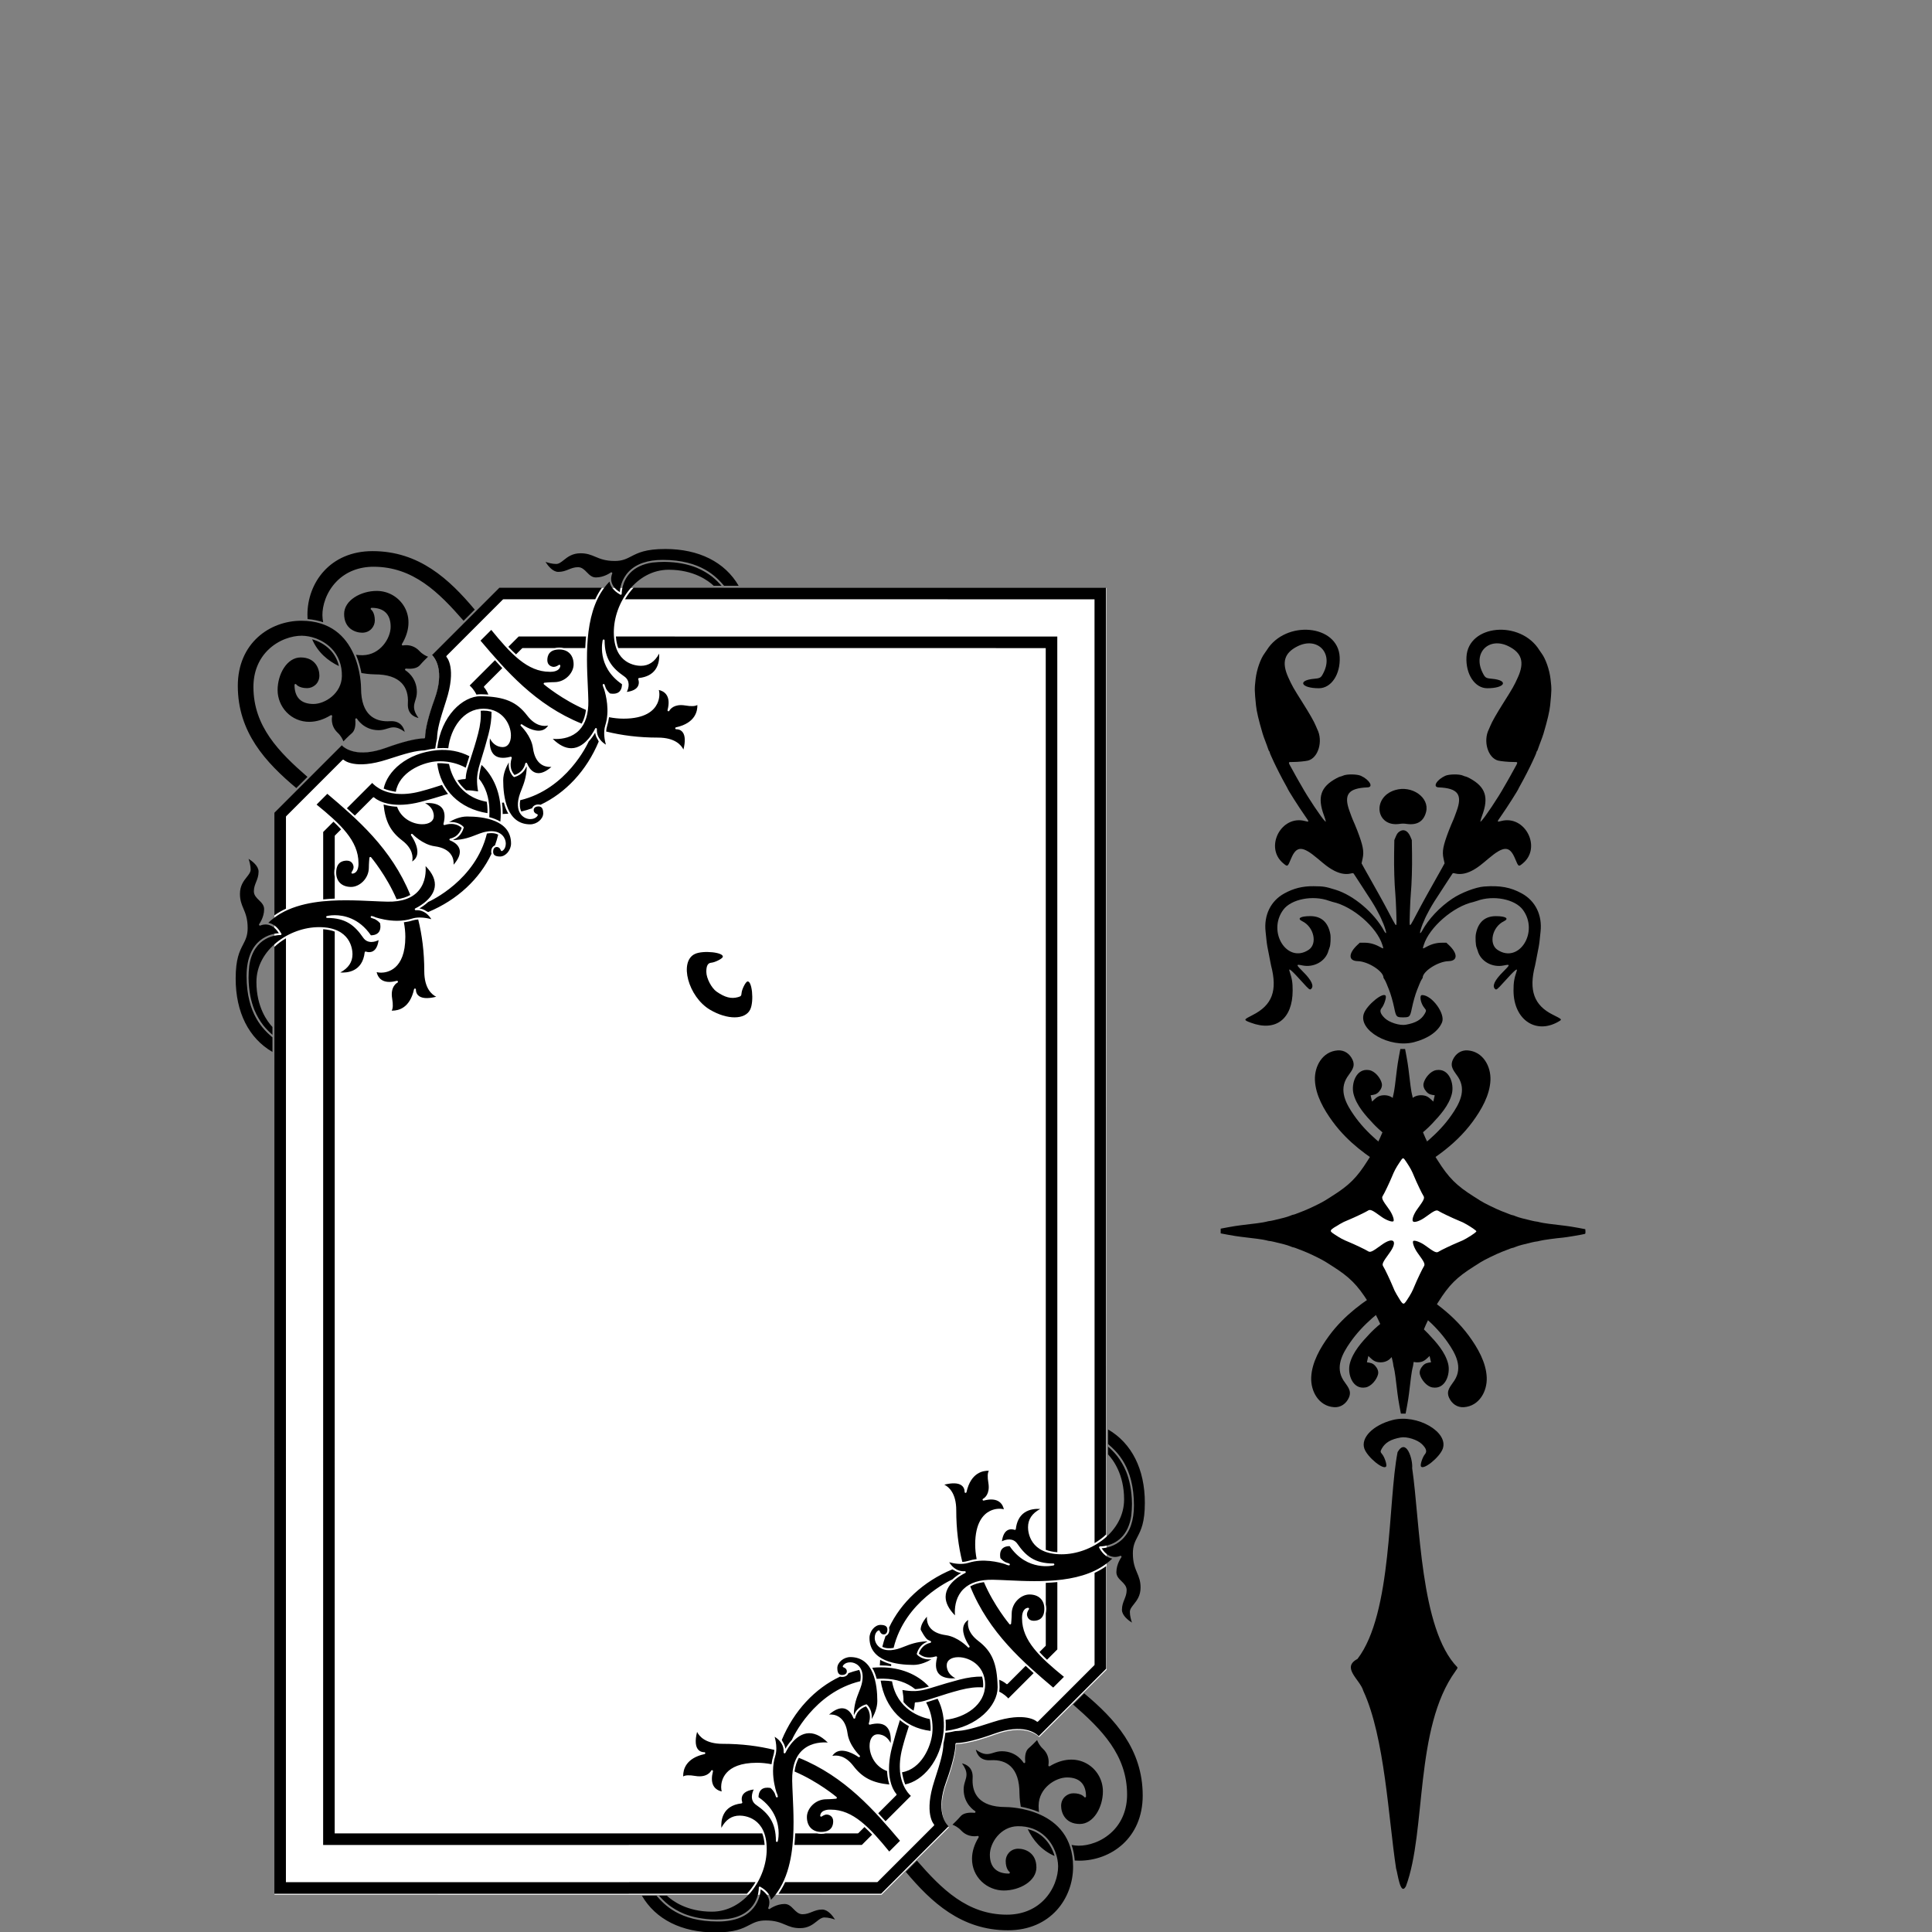 <?xml version="1.0" encoding="UTF-8" standalone="no"?>
<svg
   version="1.1"
   id="Layer_1"
   x="0px"
   y="0px"
   viewBox="0 0 512 512"
   enable-background="new 0 0 1665.764 1665.764"
   xml:space="preserve"
   width="512"
   height="512"
   xmlns="http://www.w3.org/2000/svg"
   xmlns:svg="http://www.w3.org/2000/svg"
   xmlns:rdf="http://www.w3.org/1999/02/22-rdf-syntax-ns#"
   xmlns:cc="http://creativecommons.org/ns#"
   xmlns:dc="http://purl.org/dc/elements/1.1/"><rect x="0" y="0" width="512" height="512" fill="#808080" stroke="none"/><defs
   id="defs2069">
	
	
	
	
	
	
	
	
	
	
	
	
	
	
	
	
	
	
	
	
	
	
	
	
	
	
	
	
	
	
	
	
	
	
	
	
	
	
	
	
	
	
	
	
	
	
	
	
	
	
	
	
	
	
	
	
	
	
	
	
	
	
	
	
	
	
	
	
	
	
	
	
	
	
	
	
	
	
	
	
	
	
	
	
	
	
	
	
	
	
	
	
	
	
	
	
	
	
	
	
	
	
	
	
	
	
	
	
	
	
	
	
	
	
	
	
	
	
	
	
	
	
	
	
	
	
	
	
	
	
	
	
	
	
	
	
	
	
	
	
	
	
	
	
	
	
	
	
	
	
	
	
	
	
	
	
	
	
	
	
	
	
	
	
	
	
	
	
	
	
	
	
	
	
	
	
	
	
	
	
	
	
	
	
	
	
	
	
	
	
	
	
	
	
	
	
	
	
	
	
	
	
	
	
	
	
	
	
	
	
	
	
	
	
	
	
	
	
	
	
	
	
	
	
	
	
	
	
	
	
	
	
	
	
	
	
	
	
	
	
	
	
	
	
	
	
	
	
	
	
	
	
	
	
	
	
	
	
	
	
	
	
	
	
	
	
	
	
	
	
	
	
	
	
	
	
	
	
	
	
	
	
	
	
	
	
	
	
	
	
	
	
	
	
	
	
	
	
	
	
	
	
	
	
	
	
	
	
	
	
	
	
	
	
	
	
	
	
	
	
	
	
	
	
	
	
	
	
	
	
	
	
	
	
	
	
	
	
	
	
	
	
	
	
	
	
	
	
	
	
	
	
	
	
	
	
	
	
	
	
	
	
	
	
	
	
	
	
	
	
	
	
	
	
	
	
	
	
	
	
	
	
	
	
	
	
	
	
	
	
	
	
	
	
	
	
	
	
	
	
	
	
	
	
	
	
	
	
	
	
	
	
	
	
	
	
	
	
	
	
	
	
	
	
	
	
	
	
	
	
	
	
	
	
	
	
	
	
	
	
	
	
	
	
	
	
	
	
	
	
	
	
	
	
	
	
	
	
	
	
	
	
	
	
	
	
	
	
	
	
	
	
	
	
	
	
	
	
	
	
	
	
	
	
	
	
	
	
	
	
	
	
	
	
	
	
	
	
	
	
	
	
	
	
	
	
	
	
	
	
	
	
	
	
	
	
	
	
	
	
	
	
	
	
	
	
	
	
	
	
	
	
	
	
	
	
	
	
	
	
	
	
	
	
	
	
	
	
	
	
	
	
	
	
	
	
	
	
	
	
	
	
	
	
	
	
	
	
	
	
	
	
	
	
	
	
	
	
	
	
	
	
	
	
	
	
	
	
	
	
	
	
	
	
	
	
	
	
	
	
	
	
	
	
	
	
	
	
	
	
	
	
	
	
	
	
	
	
	
	
	
	
	
	
	
	
	
	
	
	
	
	
	
	
	
	
	
	
	
	
	
	
	
	
	
	
	
	
	
	
	
	
	
	
	
	
	
	
	
	
	
	
	
	
	
	
	
	
	
	
	
	
	
	
	
	
	
	
	
	
	
	
	
	
	
	
	
	
	
	
	
	
	
	
	
	
	
	
	
	
	
	
	
	
	
	
	
	
	
	
	
	
	
	
	
	
	
	
	
	
	
	
	
	
	
	
	
	
	
	
	
	
	
	
	
	
	
	
	
	
	
	
	
	
	
	
	
	
	
	
	
	
	
	
	
	
	
	
	
	
	
	
	
	
	
	
	
	
	
	
	
	
	
	
	
	
	
	
	
	
	
	
	
	
	
	
	
	
	
	
	
	
	
	
	
	
	
	
	
	
	
	
	
	
	
	
	
	
	
	
	
	
	
	
	
	
	
	
	
	
	
	
	
	
	
	
	
	
	
	
	
	
	
	
	
	
	
	
	
	
	
	
	
	
	
	
	
	
	
	
	
	
	
	
	
	
	
	
	
	
	
	
	
	
	
	
	
	
	
	
	
	
	
	
	
	
	
	
	
	
	
	
	
	
	
	
	
	
	
	
	
	
	
	
	
	
	
	
	
	
	
	
	
	
	
	
	
	
	
	
	
	
	
	
	
	
	
	
	
	
	
	
	
	
	
	
	
	
	
	
	
	
	
	
	
	
	
	
	
	
	
	
	
	
	
	
	
	
	
	
	
	
	
	
	
	
	
	
	
	
	
	
	
	
	
	
	
	
	
	
	
	
	
	
	
	
	
	
	
	
	
	
	
	
	
	
	
	
	
	
	
	
	
	
	
	
	
	
	
	
	
	
	
	
	
	
	
	
	
	
	
	
	
	
	
	
	
	
	
	
	
	
	
	
	
	
	
	
	
	
	
</defs>

<g
   id="g14944"
   transform="matrix(0.32,0,0,0.32,-22.913,-19.243)"><path
     style="fill:#ffffff;fill-opacity:1;stroke:none;stroke-width:1.258;stroke-opacity:1"
     d="m 988.077,547.051 c 0,106.119 -0.045,708.883 -0.013,895.842 l -55.859,55.858 c -2.488,-2.538 -12.845,-10.729 -36.699,-2.059 -13.669,4.969 -24.857,7.733 -31.497,7.786 -0.435,0 -0.79,0.355 -0.79,0.791 -0.052,6.638 -2.816,17.825 -7.785,31.498 -8.668,23.847 -0.478,34.208 2.059,36.696 l -55.856,55.857 c -195.819,-0.019 -399.699,-0.067 -502.712,-0.067 -0.034,-253.776 -0.032,-675.597 -0.063,-895.764 l 55.857,-55.856 c 2.487,2.537 12.849,10.727 36.696,2.059 13.673,-4.969 24.86,-7.733 31.498,-7.785 0.435,0 0.787,-0.354 0.79,-0.789 0.053,-6.641 2.817,-17.828 7.786,-31.498 8.671,-23.854 0.479,-34.211 -2.059,-36.699 l 55.859,-55.857 c 208.322,0.039 406.788,-0.034 502.787,-0.014 z"
     id="path3133-7-4-4-3-7-3-8" /><g
     id="g16679"
     transform="matrix(1.115,0,0,1.115,181.375,-125.051)"><g
       id="g14251"
       style="stroke:none"
       transform="matrix(1.128,0,0,1.128,1629.959,-1765.15)" /><path
       id="path2925-8-8-0"
       style="fill:#000000;fill-opacity:1;stroke:none;stroke-width:1.128;stroke-opacity:1"
       d="m 471.015,1539.487 c 0,-23.67 -16.744,-24.868 -20.101,-24.868 -5.837,0 -10.297,2.97 -13.579,9.066 -0.358,-4.997 0.416,-16.465 14.932,-18.133 0.221,-0.025 0.418,-0.154 0.532,-0.347 0.113,-0.19 0.131,-0.426 0.047,-0.634 0,-0.011 -0.408,-1.016 -0.408,-2.351 6.8e-4,-3.798 3.084,-6.204 8.942,-7.002 -0.607,1.238 -1.39,3.247 -1.39,5.391 0,2.559 1.087,4.609 3.231,6.092 9.032,6.252 14.63,12.907 14.63,26.747 0,0.359 0.266,0.662 0.621,0.708 0.355,0.046 0.69,-0.178 0.782,-0.523 0.026,-0.096 0.626,-2.388 0.626,-5.934 0,-6.195 -1.948,-17.865 -14.924,-26.741 -0.026,-0.97 0.081,-3.968 2.175,-5.724 1.498,-1.258 3.747,-1.647 6.687,-1.157 0.454,0.365 2.061,1.759 3.163,3.962 0.5,1.603 0.908,2.591 0.925,2.633 0.142,0.34 0.52,0.517 0.872,0.407 0.351,-0.111 0.563,-0.46 0.486,-0.831 -0.208,-0.97 -0.546,-1.929 -1.005,-2.848 -0.921,-2.929 -2.536,-9.041 -2.536,-15.891 0,-3.988 0.544,-7.72 1.616,-11.091 0.546,-1.718 0.824,-3.668 0.824,-5.797 0,-3.478 -0.726,-6.68 -1.252,-8.548 2.467,1.494 7.089,5.161 6.664,11.537 -0.025,0.351 0.203,0.657 0.538,0.741 0.335,0.085 0.682,-0.083 0.825,-0.398 0.058,-0.128 5.874,-12.78 15.631,-14.379 5.071,-0.831 10.379,1.445 15.798,6.77 -3.727,-0.308 -11.748,-0.229 -18.054,4.985 -5.766,4.769 -8.578,12.601 -8.384,23.323 0.064,3.31 0.237,7.035 0.419,10.976 0.279,6.045 0.596,12.895 0.596,19.915 0,13.673 -1.035,33.602 -9.988,48.769 -1.953,3.308 -4.207,6.24 -6.736,8.842 -0.559,-2.981 -2.512,-6.578 -7.87,-9.601 -0.128,-0.124 -0.303,-0.2 -0.496,-0.2 -0.398,0 -0.717,0.28 -0.714,0.729 6.8e-4,0.015 0,0.026 6.8e-4,0.038 v 0.195 c 0,2.183 -0.702,19.719 -22.812,23.007 -2.856,0.311 -5.84,0.486 -8.965,0.512 -9.984,-0.145 -17.749,-1.89 -23.823,-4.338 -4.613,-1.917 -8.365,-4.243 -11.345,-6.522 -3.157,-2.482 -5.442,-4.955 -7.166,-6.901 h 5.809 c 3.967,3.737 14.772,11.897 33.415,11.897 24.021,-3e-4 40.761,-24.497 40.761,-46.481 z m -81.888,34.584 0.237,0.269 c 5.413,6.147 16.676,18.937 45.34,18.937 28.426,0 31.515,-18.878 31.83,-23.956 5.297,3.308 6.448,7.157 6.448,9.876 0,2.253 -0.768,3.815 -0.776,3.831 -0.147,0.297 -0.073,0.655 0.181,0.866 0.254,0.212 0.62,0.223 0.885,0.024 0.05,-0.037 4.98,-3.672 11.013,-3.672 3.006,0 4.823,1.862 6.747,3.831 1.823,1.867 3.709,3.797 6.601,3.797 2.729,0 4.876,-0.861 6.952,-1.693 2.212,-0.887 4.498,-1.805 7.667,-1.805 4.256,0 7.846,4.792 9.505,7.437 -1.929,-0.668 -5.026,-1.553 -7.915,-1.553 -2.003,0 -3.689,1.338 -5.641,2.887 -2.839,2.254 -6.372,5.06 -12.474,5.06 -4.815,0 -7.784,-1.25 -10.929,-2.574 -3.68,-1.548 -7.484,-3.148 -14.498,-3.148 -5.609,0 -8.694,1.591 -12.265,3.434 -4.966,2.562 -10.593,5.466 -25.238,5.466 -24.947,0 -44.247,-9.689 -54.499,-27.315 z m 166.871,-1.429 -76.253,-0.011 c 1.93,-2.7 3.574,-5.582 4.972,-8.597 h 68.218 c 0.189,0 0.371,-0.076 0.505,-0.208 l 41.762,-41.764 c 0.134,-0.135 0.209,-0.315 0.209,-0.505 v 0 c -6.7e-4,-0.19 -0.077,-0.372 -0.211,-0.505 -0.074,-0.075 -7.548,-8.054 0.367,-32.355 4.715,-14.483 6.482,-20.841 6.742,-27.715 0.62,-2.491 1.082,-5.116 1.39,-7.856 2.551,-0.289 5,-0.727 7.345,-1.292 7.048,-0.201 13.361,-1.946 28.146,-6.761 24.306,-7.917 32.283,-0.44 32.361,-0.364 0.279,0.274 0.731,0.276 1.009,0 l 41.762,-41.763 c 0.134,-0.135 0.209,-0.315 0.209,-0.505 v -68.125 c 3.021,-1.399 5.9,-3.043 8.597,-4.971 l 0.011,76.158 -50.078,50.078 c -2.23,-2.274 -11.52,-9.617 -32.9,-1.846 -12.259,4.455 -22.288,6.933 -28.24,6.979 -0.39,0 -0.705,0.318 -0.709,0.708 -0.047,5.954 -2.526,15.984 -6.981,28.239 -7.774,21.386 -0.429,30.671 1.846,32.902 z m 108.904,-47.959 c 4.642,1.066 8.715,3.249 12.139,6.581 4.045,3.937 6.498,8.834 7.798,13.341 -9.972,-4.289 -16.134,-11.986 -19.936,-19.922 z m -90.595,31.669 8.293,-8.292 c 18.438,21.195 37.495,40.091 66.741,40.136 10.88,0.016 20.309,-3.649 27.27,-10.6 7.997,-7.985 10.846,-18.228 10.846,-25.151 v -0.251 c -0.058,-6.239 -2.563,-15.281 -9.418,-21.953 -5.359,-5.215 -12.488,-7.894 -20.616,-7.749 -12.798,0.232 -20.656,12.461 -20.656,21.127 0,9.2 4.89,14.062 14.143,14.062 0.317,0 0.596,-0.208 0.685,-0.513 0.091,-0.301 -0.033,-0.629 -0.299,-0.802 -0.021,-0.015 -2.771,-1.927 -2.771,-8.06 0,-4.474 3.501,-9.103 9.359,-9.103 4.993,0 13.445,2.927 13.445,13.896 0,10.254 -12.53,17.143 -24.234,17.143 -6.082,0 -12.091,-2.432 -16.489,-6.674 -4.582,-4.419 -7.105,-10.39 -7.105,-16.813 0,-5.269 1.647,-10.636 4.895,-15.953 0.15,-0.244 0.137,-0.558 -0.033,-0.791 -0.17,-0.233 -0.463,-0.342 -0.744,-0.276 -0.28,0.068 -6.912,1.565 -12.183,-4.082 -2.336,-2.503 -4.952,-3.736 -6.45,-4.283 1.35,-1.287 3.96,-3.838 5.992,-6.207 1.874,-2.187 5.36,-3.068 10.36,-2.616 0.335,0.03 0.645,-0.177 0.745,-0.497 0.099,-0.322 -0.036,-0.668 -0.329,-0.835 -0.085,-0.049 -8.459,-4.941 -8.459,-16.066 0,-2.494 0.584,-4.382 1.148,-6.209 0.495,-1.602 0.963,-3.115 0.963,-4.842 0,-2.538 -1.04,-5.132 -3.339,-8.264 2.877,0.618 8.403,2.877 7.904,10.931 -0.038,0.618 -0.059,1.238 -0.059,1.859 0,8.958 4.269,19.636 24.61,19.636 2.044,0 50.06,0.505 50.06,44.339 0,23.455 -16.622,47.2 -48.391,47.2 -34.55,2e-4 -56.913,-20.814 -75.884,-43.445 z m 133.362,-55.26 c 0.3,-0.093 0.508,-0.366 0.508,-0.68 0,-9.252 -4.863,-14.142 -14.065,-14.142 -8.666,0 -20.894,7.857 -21.126,20.655 l -0.011,0.647 c -1.1e-4,1.537 0.113,3.003 0.306,4.413 -4.784,-1.999 -9.517,-3.228 -13.554,-3.975 -0.935,-5.461 -0.979,-9.427 -0.979,-9.982 0,-9.19 -2.202,-15.919 -6.543,-20.001 -3.626,-3.408 -8.657,-4.94 -14.952,-4.55 -3.294,0.204 -5.937,-0.572 -7.856,-2.306 -1.896,-1.713 -2.708,-4.033 -3.055,-5.586 6.155,4.506 9.386,3.507 13.087,2.364 1.827,-0.566 3.716,-1.15 6.21,-1.15 11.156,0 16.017,8.37 16.064,8.454 0.165,0.294 0.513,0.431 0.835,0.331 0.32,-0.1 0.526,-0.415 0.498,-0.746 -0.081,-0.903 -0.12,-1.68 -0.12,-2.447 0,-3.694 0.92,-6.356 2.735,-7.91 2.371,-2.032 4.921,-4.642 6.207,-5.992 0.546,1.498 1.779,4.113 4.283,6.448 3.554,3.318 4.3,7.198 4.3,9.87 0,1.392 -0.213,2.306 -0.215,2.315 -0.069,0.287 0.043,0.574 0.275,0.744 0.233,0.169 0.546,0.182 0.792,0.032 9.384,-5.735 19.367,-6.443 27.389,-1.944 7.43,4.167 12.046,12.076 12.046,20.642 0,11.704 -6.888,24.235 -17.141,24.235 -10.968,0 -13.894,-8.452 -13.894,-13.446 0,-5.857 4.629,-9.358 9.104,-9.358 6.131,0 8.047,2.748 8.066,2.775 0.175,0.261 0.502,0.38 0.803,0.289 z m -4.579,46.997 c -1.127,0 -2.207,-0.052 -3.277,-0.113 -0.344,-4.296 -1.176,-8.13 -2.373,-11.575 1.804,0.354 3.572,0.543 5.246,0.558 6.921,0.068 17.192,-2.709 25.262,-10.702 7.027,-6.96 10.741,-16.412 10.741,-27.337 -0.046,-29.315 -18.942,-48.373 -40.137,-66.813 l 8.292,-8.291 c 22.631,18.974 43.445,41.338 43.445,75.882 -1.1e-4,31.77 -23.744,48.393 -47.2,48.393 z m -52.972,-208.236 c -3.943,-0.182 -7.666,-0.355 -10.975,-0.418 -9.71,-0.189 -17.092,2.126 -21.942,6.883 -5.332,5.23 -6.452,12.201 -6.452,17.128 0,0.932 0.041,1.755 0.095,2.434 -4.611,-4.692 -6.945,-9.312 -6.945,-13.753 0,-11.004 14.4,-17.62 14.545,-17.684 0.315,-0.142 0.481,-0.492 0.399,-0.825 -0.084,-0.335 -0.396,-0.562 -0.741,-0.538 -6.378,0.439 -10.05,-4.196 -11.539,-6.66 2.902,0.823 9.012,2.123 14.347,0.426 10.844,-3.45 22.554,-0.477 27.086,0.962 0.815,0.417 1.773,0.755 2.743,0.962 0.361,0.078 0.721,-0.133 0.831,-0.485 0.111,-0.355 -0.068,-0.73 -0.408,-0.871 -0.041,-0.017 -1.028,-0.425 -2.734,-0.966 -2.115,-1.065 -3.494,-2.667 -3.859,-3.122 -0.542,-3.271 0.011,-5.707 1.632,-7.181 1.773,-1.611 4.352,-1.703 5.25,-1.681 13.159,19.239 32.48,14.352 32.675,14.299 0.345,-0.094 0.566,-0.439 0.524,-0.782 -0.047,-0.356 -0.349,-0.621 -0.708,-0.621 -13.835,0 -20.491,-5.599 -26.747,-14.631 -3.119,-4.508 -8.316,-3.446 -11.48,-1.863 0.56,-4.105 1.904,-6.83 4.003,-8.111 2.505,-1.529 5.32,-0.414 5.348,-0.402 0.207,0.085 0.442,0.068 0.634,-0.047 0.192,-0.113 0.32,-0.31 0.346,-0.531 0.632,-5.509 2.724,-9.571 6.217,-12.073 4.028,-2.886 9.039,-3.056 11.909,-2.854 -6.092,3.281 -9.062,7.74 -9.062,13.574 0,3.357 1.199,20.104 24.869,20.104 21.986,0 46.483,-16.74 46.483,-40.762 0,-18.648 -8.161,-29.451 -11.898,-33.415 v -5.808 c 1.941,1.72 4.406,3.997 6.88,7.14 2.291,2.992 4.632,6.765 6.558,11.408 2.449,6.09 4.19,13.876 4.324,23.89 -0.032,3.078 -0.195,6.046 -0.514,8.881 -1.043,7.052 -3.626,12.597 -7.72,16.534 -6.774,6.515 -15.393,6.26 -15.48,6.256 -0.258,-0.011 -0.501,0.12 -0.635,0.339 -0.07,0.115 -0.106,0.245 -0.106,0.374 0,0.119 0.029,0.239 0.09,0.347 3.023,5.439 6.645,7.435 9.698,7.997 -0.128,0.125 -0.247,0.259 -0.377,0.383 -19.315,18.442 -52.751,16.895 -77.165,15.767 z m 84.294,-17.073 c 0.096,-0.127 0.142,-0.277 0.142,-0.427 0,-0.162 -0.055,-0.324 -0.165,-0.456 -0.211,-0.254 -0.57,-0.331 -0.866,-0.184 -0.328,0.162 -7.846,3.724 -13.704,-5.666 2.771,-0.162 9.56,-1.14 15.264,-6.626 5.765,-5.546 8.689,-14.029 8.689,-25.209 0,-28.666 -12.793,-39.929 -18.941,-45.342 l -0.266,-0.235 v -10.83 c 17.625,10.256 27.313,29.555 27.313,54.501 0,14.644 -2.904,20.272 -5.465,25.238 -1.843,3.573 -3.434,6.658 -3.434,12.267 0,7.012 1.6,10.817 3.149,14.495 1.323,3.144 2.572,6.115 2.572,10.931 0,6.103 -2.804,9.634 -5.057,12.473 -1.549,1.951 -2.887,3.637 -2.887,5.641 0,2.889 0.883,5.984 1.552,7.914 -2.645,-1.66 -7.435,-5.252 -7.435,-9.503 0,-3.171 0.917,-5.458 1.803,-7.67 0.832,-2.075 1.692,-4.221 1.692,-6.949 0,-2.894 -1.93,-4.779 -3.797,-6.602 -1.97,-1.925 -3.83,-3.741 -3.83,-6.749 1.1e-4,-6.047 3.634,-10.962 3.671,-11.011 z m -11.297,-104.319 v 0.09 l 0.011,87.269 c -2.587,2.437 -5.488,4.582 -8.594,6.399 v -93.668 -0.089 -7e-4 c 0.067,-460.985 -0.035,-146.274 -0.035,-607.234 h -0.001 c -183.79,-0.054 -164.928,-0.035 -348.736,-0.035 1.818,-3.106 3.962,-6.007 6.399,-8.594 184.541,0.008 166.388,0.048 350.92,0.048 0.028,471.945 0.041,185.184 0.036,615.815 z m -36.234,0 v 7e-4 0.09 100.427 c -3.39,-0.242 -6.227,-0.872 -8.583,-1.776 v -98.651 -0.09 -4e-4 c 0.056,-506.996 -0.035,-115.849 -0.035,-571.002 l 10e-4,2.2e-4 c -173.368,-0.066 -144.098,-0.035 -317.488,-0.035 -0.904,-2.356 -1.534,-5.193 -1.776,-8.583 176.848,-0.015 151.009,0.035 327.847,0.035 0.031,470.609 0.041,194.227 0.035,579.586 z m -49.955,69.847 c -5.048,2.468 -11.066,8.808 -11.066,24.987 0,3.6 0.395,7.221 1.085,10.8 -2.145,0.262 -4.317,0.708 -6.468,1.392 -1.351,0.43 -2.77,0.64 -4.176,0.715 -2.86,-11.495 -4.508,-24.204 -4.508,-38.412 0,-12.774 -5.621,-17.382 -8.86,-18.978 5.92,-1.49 10.322,-1.312 12.807,0.536 2.451,1.825 2.26,4.707 2.257,4.795 -0.043,0.365 0.236,0.708 0.607,0.763 0.371,0.054 0.721,-0.186 0.802,-0.552 3.238,-14.756 12.6,-16.035 16.612,-15.872 -0.989,1.575 -1.118,4.587 -0.374,8.928 0.188,1.106 0.284,2.174 0.284,3.173 0,6.561 -4.014,8.61 -4.184,8.695 -0.33,0.162 -0.484,0.551 -0.355,0.89 0.127,0.344 0.493,0.535 0.848,0.443 5.039,-1.317 8.933,-0.992 11.574,0.969 2.212,1.64 3.032,4.076 3.333,5.519 -2.213,-0.647 -6.285,-0.715 -10.217,1.209 z m -147.23,170.102 c -2.165,2.308 -3.778,4.772 -4.794,6.533 -0.289,-2.021 -1.048,-3.729 -2.004,-5.162 -0.284,-0.596 -0.533,-1.086 -0.686,-1.376 9.001,-21.685 24.686,-38.276 43.29,-47.021 0.534,0.154 1.082,0.217 1.608,0.217 2.278,0 3.988,-1.103 4.593,-2.794 2.627,-0.957 5.3,-1.762 8.011,-2.406 0.693,1.341 1.131,3.037 1.131,5.151 0,1.011 -0.112,2.098 -0.31,3.235 -34.651,8.336 -50.053,41.852 -50.841,43.623 z m 112.745,-6.706 c -2.081,22.767 -15.838,37.127 -28.546,39.76 -1.272,-2.833 -2.089,-7.309 -2.37,-9.019 14.433,-2.499 21.448,-19.013 22.483,-29.012 0.13,-1.26 0.196,-2.564 0.196,-3.873 0,-6.693 -1.695,-13.422 -4.786,-19.052 l 8.552,-2.686 c 3.675,7.122 5.237,15.457 4.471,23.881 z m 1.445,-0.025 c 0.035,-0.564 0.058,-1.117 0.079,-1.669 0.104,-1.955 0.09,-3.899 -0.049,-5.824 -0.019,-0.276 -0.038,-0.516 -0.056,-0.717 14.722,-1.676 29.386,-11.068 29.386,-26.089 0,-8.066 -3.722,-12.911 -6.846,-15.555 -3.61,-3.056 -8.489,-4.882 -13.052,-4.882 -5.24,0 -8.627,2.347 -8.627,5.979 0,5.439 3.781,8.311 6.477,9.668 -3.098,0.258 -8.189,0.191 -11.414,-2.426 -3.071,-2.49 -3.824,-6.888 -2.24,-12.941 v -0.026 c 0,-0.016 0,-0.033 0.011,-0.048 0,-0.035 0.013,-0.07 0.013,-0.106 0,-0.014 -0.011,-0.027 -0.011,-0.041 0,-0.066 -0.019,-0.13 -0.042,-0.194 -0.011,-0.026 -0.012,-0.051 -0.025,-0.074 0,-0.011 0,-0.018 -0.011,-0.026 -0.042,-0.078 -0.096,-0.144 -0.159,-0.2 -10e-4,-10e-4 0,0 0,0 h -0.011 c -0.089,-0.076 -0.195,-0.12 -0.307,-0.145 -0.021,0 -0.041,-0.011 -0.062,-0.015 -0.099,-0.012 -0.201,-0.011 -0.302,0.019 -3.175,0.993 -5.743,0.951 -7.733,0.501 -0.206,-0.051 -0.41,-0.096 -0.619,-0.16 -0.011,0 -0.024,-0.011 -0.035,-0.011 -1.41,-0.438 -2.865,-1.192 -4.248,-2.415 1.309,-3.981 3.799,-6.001 5.747,-7.008 0.822,-0.41 1.745,-0.75 2.799,-0.97 0.127,-0.026 0.235,-0.092 0.327,-0.176 0.011,-0.011 0.024,-0.018 0.035,-0.029 0.095,-0.097 0.156,-0.221 0.183,-0.359 0,-0.011 0.013,-0.018 0.015,-0.029 0,-0.012 0,-0.024 -2.3e-4,-0.036 10e-4,-0.011 0.011,-0.02 0.011,-0.031 0,-0.025 -0.011,-0.048 -0.011,-0.073 0,-0.046 0,-0.09 -0.013,-0.133 -0.011,-0.026 -0.017,-0.05 -0.026,-0.075 -0.018,-0.049 -0.037,-0.095 -0.065,-0.138 -0.012,-0.019 -0.027,-0.036 -0.042,-0.053 -0.033,-0.041 -0.067,-0.079 -0.107,-0.113 -0.024,-0.02 -0.051,-0.034 -0.078,-0.051 -0.027,-0.017 -0.05,-0.038 -0.079,-0.052 l -1.926,-0.87 c -2.147,-1.158 -5.392,-7.596 -5.392,-7.596 v 0 c 6.8e-4,-2.84 1.563,-6.07 4.651,-9.62 -0.024,0.316 -0.037,0.655 -0.037,1.012 0,4.034 1.829,11.05 14.074,12.712 9.02,1.222 16.345,8.919 16.419,8.996 0.258,0.274 0.686,0.3 0.976,0.06 0.291,-0.24 0.341,-0.668 0.119,-0.97 -0.047,-0.064 -4.675,-6.441 -4.675,-12.295 0,-3.061 1.287,-5.441 3.831,-7.094 -0.648,2.95 -0.825,9.273 7.464,15.612 10.198,7.795 13.95,16.717 14.339,34.091 v 0.419 c 0,13.412 -14.758,29.427 -38.664,32.272 z m 74.412,-87.3 c 0.223,-0.995 0.358,-2.117 0.358,-3.412 0,-1.13 -0.131,-2.19 -0.358,-3.188 v -16.041 c 2.859,-0.113 5.727,-0.3 8.583,-0.576 v 50.022 l -7.656,7.656 c -2.018,-1.902 -3.901,-3.798 -5.627,-5.702 l 4.491,-4.491 c 0.134,-0.135 0.209,-0.315 0.209,-0.505 v -23.763 z m -56.132,-20.007 c 2.827,-1.607 6.231,-2.663 10.183,-3.168 7.48,17.507 18.777,30.992 18.948,31.192 0.185,0.219 0.483,0.306 0.757,0.22 0.274,-0.086 0.47,-0.326 0.498,-0.612 0.017,-0.173 0.419,-4.262 0.419,-7.282 0,-8.208 6.964,-14.342 13.191,-14.342 6.826,0 11.066,4.058 11.066,10.588 0,7.392 -4.3,8.944 -7.907,8.944 -4.107,0 -5.007,-3.471 -5.007,-4.809 0,-1.496 1.04,-3.177 1.442,-3.699 0.173,-0.228 0.197,-0.535 0.055,-0.786 -0.14,-0.249 -0.416,-0.39 -0.701,-0.359 -4.143,0.46 -4.465,5.687 -4.465,7.279 0,0.396 0.018,0.637 0.018,0.637 v 0 c 0,16.543 13.443,28.964 31.123,43.37 l -7.983,7.988 c -22.068,-18.72 -47.683,-40.629 -61.636,-75.162 z m 27.287,72.612 c 0.19,0 0.372,-0.073 0.507,-0.208 l 13.402,-13.402 c 1.946,1.828 3.918,3.632 5.909,5.42 l -18.802,18.802 c -0.917,-1.065 -3.068,-3.213 -6.75,-5.039 0.164,-1.06 0.258,-2.113 0.258,-3.15 v -0.451 c -0.017,-0.783 -0.051,-1.528 -0.082,-2.278 -0.028,-1.187 -0.085,-2.238 -0.134,-2.979 3.549,1.448 5.173,3.056 5.191,3.073 0.133,0.136 0.316,0.212 0.505,0.212 z m -40.56,-85.259 c 0.309,0.164 0.811,0.42 1.415,0.708 1.425,0.943 3.121,1.691 5.124,1.978 -1.764,1.016 -4.23,2.636 -6.54,4.8 -1.827,0.813 -35.275,16.24 -43.612,50.831 -3.359,0.581 -6.21,0.31 -8.389,-0.819 0.644,-2.711 1.449,-5.382 2.406,-8.009 1.691,-0.604 2.795,-2.313 2.795,-4.591 0,-0.527 -0.063,-1.076 -0.218,-1.612 8.745,-18.603 25.335,-34.286 47.019,-43.286 z m -61.539,50.935 c 0,-4.983 3.978,-9.695 8.186,-9.695 4.543,0 5.125,1.955 5.125,3.658 0,1.575 -0.718,3.417 -2.742,3.417 -2.235,0 -2.961,-2.477 -2.968,-2.502 -0.056,-0.2 -0.197,-0.365 -0.385,-0.454 -0.189,-0.087 -0.405,-0.088 -0.595,0 -0.112,0.05 -2.726,1.275 -2.726,5.579 0,2.038 0.939,4.935 3.575,6.948 2.157,1.647 6.201,3.206 13.219,1.289 1.648,-0.45 3.325,-1.107 5.101,-1.805 4.35,-1.707 9.275,-3.64 16.658,-3.885 l 0.515,0.233 c -2.347,0.892 -6.123,3.176 -7.811,8.854 -0.02,0.065 -0.029,0.203 -0.029,0.203 v 0 c 0,0 0,0.554 1.537,1.679 1.612,1.185 4.745,2.813 9.379,2.324 -3.055,1.81 -8.072,4.184 -13.379,4.184 -12.197,-1e-4 -32.658,-2.603 -32.658,-20.027 z m 22.685,99.063 c -0.011,0.045 -0.043,0.081 -0.043,0.128 0,0.033 0,0.068 0.011,0.1 0.011,0.066 0.072,0.498 0.183,1.153 0.437,3.476 1.298,6.379 2.319,8.745 0.017,0.038 0.034,0.073 0.051,0.112 1.929,4.421 4.387,6.977 5.54,8.01 l -18.813,18.813 c -1.788,-1.991 -3.592,-3.963 -5.42,-5.909 l 13.401,-13.401 c 0.134,-0.135 0.208,-0.317 0.208,-0.506 -6.8e-4,-0.19 -0.077,-0.372 -0.211,-0.506 -0.045,-0.044 -2.141,-2.212 -3.708,-7.029 -0.013,-0.044 -0.029,-0.088 -0.043,-0.132 -0.05,-0.157 -0.098,-0.322 -0.147,-0.484 -0.452,-1.536 -0.77,-3.025 -0.99,-4.362 -0.874,-5.455 -0.822,-12.923 1.74,-22.745 1.907,-7.309 3.572,-12.704 4.911,-17.038 0.328,-1.065 0.636,-2.062 0.924,-3.012 2.06,1.712 4.289,3.222 6.669,4.512 -1.423,4.358 -3.153,9.708 -4.829,16.134 -1.799,6.898 -2.172,12.66 -1.75,17.418 z m 22.146,-38.776 c 0.135,0.898 0.414,2.925 0.542,5.101 0.02,0.504 0.05,1.008 0.05,1.513 0,0.72 -0.026,1.435 -0.068,2.144 -19.797,-2.289 -33.86,-16.806 -37.044,-37.336 0.778,-0.011 1.545,-0.038 2.339,-0.023 2.119,0.044 4.149,0.229 6.103,0.53 3.77,21.269 21.529,26.765 28.078,28.07 z m -34.152,-30.027 c -1.821,-0.037 -3.589,0.015 -5.331,0.108 -0.775,-2.921 -1.849,-5.735 -3.31,-8.228 2.121,-0.198 4.256,-0.309 6.402,-0.309 14.483,0 27.114,5.064 35.704,14.282 -5.089,1.564 -9.177,1.863 -10.218,1.915 -6.125,-4.966 -13.946,-7.58 -23.248,-7.769 z m 30.532,16.361 c -2.645,0.73 -4.906,1.182 -6.889,1.197 -0.39,0 -0.705,0.318 -0.709,0.707 -0.015,1.758 -0.407,3.655 -0.877,5.492 -2.583,-1.607 -5.173,-3.704 -7.471,-6.419 0,-0.244 0.011,-0.489 0.011,-0.737 0,-2.392 -0.262,-5.019 -0.819,-8.2 3.59,0.63 6.474,0.87 9.147,0.79 0.033,0 0.064,0.016 0.098,0.015 0.071,0 0.681,-0.018 1.69,-0.116 1.22,-0.105 2.422,-0.28 3.646,-0.517 1.769,-0.325 3.883,-0.822 6.183,-1.565 1.42,-0.417 2.933,-0.882 4.61,-1.4 4.332,-1.337 9.722,-3.001 17.017,-4.904 6.011,-1.569 11.641,-2.331 16.743,-2.268 0.165,0.501 0.429,1.439 0.628,2.708 0.025,0.162 0.051,0.32 0.072,0.485 0.015,0.106 0.026,0.221 0.038,0.33 0.087,0.795 0.138,1.626 0.138,2.502 0,0.688 -0.043,1.355 -0.104,2.012 -4.944,-0.374 -10.632,0.267 -16.922,1.909 -7.047,1.837 -12.768,3.688 -17.443,5.22 z m -71.207,10.257 c 4.293,-3.734 8.095,-5.227 11.323,-4.441 2.99,0.728 4.875,3.314 5.867,5.141 l 0.891,1.974 c 0.011,0.026 0.032,0.044 0.045,0.068 0.02,0.034 0.038,0.065 0.063,0.095 0.026,0.03 0.054,0.054 0.084,0.079 0.028,0.025 0.056,0.048 0.088,0.069 0.033,0.019 0.068,0.034 0.104,0.048 0.035,0.015 0.069,0.029 0.106,0.037 0.038,0.011 0.077,0.011 0.117,0.012 0.028,0 0.055,0.011 0.085,0.011 0.011,-7e-4 0.02,-0.011 0.032,-0.011 0.011,-10e-4 0.021,0 0.032,6e-4 0.011,0 0.017,-0.012 0.027,-0.014 0.139,-0.027 0.263,-0.088 0.362,-0.183 0.011,-0.011 0.018,-0.023 0.028,-0.034 0.085,-0.092 0.151,-0.201 0.178,-0.33 0.304,-1.458 0.831,-2.674 1.471,-3.697 0.098,-0.154 0.198,-0.308 0.31,-0.464 0.024,-0.034 0.049,-0.068 0.072,-0.1 1.171,-1.602 3.067,-3.279 6.126,-4.282 0.982,1.11 1.719,2.334 2.208,3.663 0.393,1.117 0.677,2.466 0.677,4.055 0,1.562 -0.27,3.217 -0.802,4.918 -0.033,0.1 -0.034,0.202 -0.021,0.302 0,0.022 0.011,0.04 0.013,0.06 0.025,0.116 0.071,0.226 0.149,0.316 6.8e-4,0 5.7e-4,0 0,0 1.2e-4,4e-4 5.7e-4,4e-4 7.9e-4,7e-4 0.056,0.064 0.123,0.12 0.202,0.162 0.028,0.015 0.06,0.018 0.089,0.029 0.025,0.011 0.047,0.017 0.074,0.024 0.113,0.028 0.227,0.034 0.338,0.011 0,-10e-4 0.011,0 0.015,3e-4 5.148,-1.346 9.07,-1.015 11.658,0.982 3.153,2.435 3.815,6.961 3.815,10.329 0,0.853 -0.042,1.649 -0.102,2.347 -1.355,-2.695 -4.228,-6.481 -9.673,-6.481 -3.631,0 -5.977,3.385 -5.977,8.626 -5.6e-4,6.829 4.076,15.502 13.011,18.677 0.045,1.429 0.291,5.569 1.641,9.994 -12.534,-1.229 -20.08,-5.155 -26.701,-13.815 -6.232,-8.149 -12.612,-8.084 -15.626,-7.442 1.206,-1.868 2.798,-3.067 4.752,-3.57 6.347,-1.636 14.57,4.331 14.652,4.391 0.304,0.224 0.73,0.171 0.971,-0.119 0.111,-0.132 0.165,-0.294 0.165,-0.456 0,-0.19 -0.076,-0.38 -0.225,-0.519 -0.078,-0.074 -7.778,-7.414 -9,-16.42 -0.811,-5.984 -2.985,-10.137 -6.464,-12.344 -2.593,-1.644 -5.342,-1.842 -7.253,-1.701 z m 13.17,-32.103 c 0,2.022 -1.841,2.741 -3.418,2.741 -1.703,0 -3.657,-0.583 -3.657,-5.125 0,-4.207 4.712,-8.186 9.696,-8.186 17.422,0 20.023,20.46 20.023,32.656 0,5.319 -2.374,10.335 -4.184,13.386 0.06,-0.566 0.09,-1.123 0.09,-1.672 0,-5.967 -3.485,-8.958 -3.633,-9.082 -0.184,-0.154 -0.432,-0.205 -0.662,-0.137 -5.68,1.686 -7.963,5.461 -8.856,7.809 l -0.233,-0.514 c 0.244,-7.387 2.18,-12.315 3.888,-16.667 0.696,-1.772 1.353,-3.445 1.803,-5.089 0.589,-2.157 0.887,-4.176 0.887,-6.003 0,-7.919 -5.456,-10.793 -9.124,-10.793 -4.306,0 -5.53,2.615 -5.58,2.726 -0.083,0.19 -0.085,0.407 0,0.595 0.088,0.189 0.253,0.328 0.453,0.385 0.099,0.029 2.501,0.752 2.501,2.969 z m 25.266,-4.369 c -0.256,0 -0.511,0.014 -0.767,0.016 0.045,-1.398 0.132,-2.791 0.261,-4.177 2.493,1.461 5.306,2.535 8.226,3.31 -0.024,0.447 -0.056,0.889 -0.072,1.341 -2.485,-0.317 -5.035,-0.49 -7.648,-0.49 z m -44.338,125.101 c 1.294,0 2.415,-0.134 3.409,-0.357 h 23.765 c 0.189,0 0.371,-0.076 0.505,-0.208 l 4.489,-4.489 c 1.905,1.726 3.801,3.609 5.703,5.626 l -7.655,7.655 h -50.062 c 0.284,-2.884 0.475,-5.755 0.591,-8.584 h 16.069 c 0.998,0.227 2.057,0.357 3.186,0.357 z m -19.76,-46.304 c 0.504,-3.963 1.585,-7.345 3.196,-10.171 34.514,13.956 56.416,39.562 75.13,61.623 l -7.988,7.984 c -14.407,-17.68 -26.832,-31.124 -43.427,-31.124 -0.25,-0.02 -7.315,-0.468 -7.86,4.448 -0.037,0.289 0.109,0.559 0.359,0.7 0.248,0.141 0.558,0.119 0.785,-0.054 0.018,-0.015 1.906,-1.442 3.698,-1.442 1.337,0 4.809,0.899 4.809,5.006 0,3.608 -1.551,7.909 -8.942,7.909 -6.53,0 -10.588,-4.241 -10.588,-11.068 0,-6.226 6.133,-13.191 14.341,-13.191 3.022,0 7.111,-0.401 7.283,-0.418 0.285,-0.029 0.525,-0.224 0.611,-0.498 0.087,-0.269 -6.7e-4,-0.57 -0.22,-0.757 -0.201,-0.17 -13.683,-11.465 -31.188,-18.946 z m -27.914,-6.492 c -24.674,0 -26.592,13.786 -26.592,18.011 0,1.217 0.152,2.384 0.409,3.28 -2.338,-0.469 -7.289,-2.302 -7.289,-9.414 0,-1.643 0.266,-3.494 0.791,-5.5 0.094,-0.359 -0.1,-0.725 -0.445,-0.85 -0.345,-0.127 -0.73,0.029 -0.889,0.361 -0.108,0.22 -2.793,5.445 -11.869,3.896 -4.335,-0.741 -7.328,-0.617 -8.911,0.365 0,-0.155 -0.011,-0.319 -0.011,-0.489 0,-4.718 2.06,-13.085 15.862,-16.113 0.367,-0.08 0.611,-0.44 0.553,-0.804 -0.056,-0.372 -0.392,-0.637 -0.767,-0.605 -0.02,0 -2.322,0.16 -4.108,-1.494 -2.459,-2.277 -2.89,-6.952 -1.22,-13.573 1.595,3.239 6.205,8.862 18.977,8.862 14.21,0 26.919,1.648 38.415,4.508 -0.082,1.517 -0.318,2.921 -0.718,4.176 -0.648,2.038 -1.088,4.211 -1.363,6.474 -3.589,-0.694 -7.219,-1.092 -10.829,-1.092 z M 113.939,863.01 c -3.107,1.818 -6.007,3.961 -8.595,6.399 0.003,529.737 -0.019,208.577 -0.019,703.247 h 134.76 0.044 128.404 c 0.052,-0.012 0.103,-0.033 0.159,-0.033 l 87.622,0.011 c 2.437,-2.587 4.583,-5.488 6.401,-8.595 h -93.835 c -0.054,0.014 -0.106,0.033 -0.163,0.033 h -0.026 -128.56 -0.044 -126.176 c -0.015,-510.925 0.03,-273.201 0.03,-701.062 z m 36.232,-4.984 c -2.356,-0.904 -5.193,-1.534 -8.584,-1.776 -0.011,517.192 -0.032,200.727 -0.032,680.171 h 98.527 0.043 128.405 c 0.052,-0.011 0.101,-0.032 0.157,-0.032 v 0 h 100.782 c -0.242,-3.39 -0.872,-6.228 -1.776,-8.584 h -98.825 c -0.052,0.012 -0.101,0.032 -0.157,0.032 h -0.025 -128.562 -0.043 -89.943 l 5.6e-4,3e-4 c -0.016,-501.905 0.03,-251.286 0.032,-669.812 z m -58.162,37.44 c 0,18.643 8.159,29.448 11.897,33.415 v 5.809 c -1.946,-1.724 -4.419,-4.01 -6.901,-7.166 -2.279,-2.98 -4.604,-6.732 -6.522,-11.345 -2.448,-6.074 -4.193,-13.839 -4.338,-23.823 0.027,-3.125 0.202,-6.109 0.513,-8.965 3.288,-22.11 20.824,-22.812 23.007,-22.812 h 0.195 c 0.012,6.8e-4 0.024,0 0.038,6.8e-4 0.45,0 0.729,-0.316 0.729,-0.714 0,-0.193 -0.077,-0.368 -0.2,-0.496 -3.024,-5.358 -6.62,-7.311 -9.601,-7.87 2.602,-2.528 5.534,-4.783 8.842,-6.736 15.166,-8.954 35.096,-9.988 48.768,-9.988 7.02,0 13.87,0.316 19.915,0.596 3.942,0.182 7.666,0.354 10.977,0.419 10.722,0.194 18.555,-2.618 23.323,-8.384 5.214,-6.306 5.293,-14.326 4.985,-18.053 5.325,5.419 7.6,10.727 6.77,15.798 -1.599,9.757 -14.251,15.573 -14.379,15.631 -0.315,0.142 -0.483,0.49 -0.398,0.825 0.085,0.335 0.39,0.563 0.741,0.538 6.376,-0.424 10.043,4.198 11.537,6.664 -1.868,-0.527 -5.07,-1.252 -8.548,-1.252 -2.129,0 -4.079,0.278 -5.797,0.824 -3.371,1.072 -7.103,1.616 -11.091,1.616 -6.85,0 -12.962,-1.615 -15.891,-2.536 -0.919,-0.459 -1.877,-0.798 -2.848,-1.005 -0.37,-0.077 -0.72,0.135 -0.831,0.486 -0.109,0.352 0.068,0.73 0.407,0.871 0.042,0.017 1.03,0.425 2.633,0.925 2.203,1.101 3.596,2.709 3.962,3.163 0.489,2.94 0.1,5.189 -1.157,6.687 -1.756,2.093 -4.754,2.201 -5.724,2.175 -8.877,-12.977 -20.547,-14.924 -26.742,-14.924 -3.546,0 -5.838,0.601 -5.934,0.626 -0.345,0.092 -0.57,0.427 -0.523,0.782 0.046,0.355 0.349,0.621 0.708,0.621 13.84,0 20.495,5.598 26.747,14.63 1.483,2.144 3.533,3.231 6.092,3.231 2.144,0 4.153,-0.782 5.391,-1.389 -0.798,5.858 -3.204,8.942 -7.002,8.942 -1.334,0 -2.341,-0.404 -2.351,-0.408 -0.208,-0.085 -0.444,-0.067 -0.634,0.047 -0.193,0.114 -0.322,0.31 -0.347,0.532 -1.668,14.516 -13.136,15.29 -18.133,14.932 6.096,-3.282 9.066,-7.742 9.066,-13.579 0,-3.356 -1.198,-20.101 -24.868,-20.101 -21.985,-2.3e-4 -46.481,16.74 -46.481,40.761 z m 11.897,51.955 c -17.626,-10.252 -27.315,-29.552 -27.315,-54.499 0,-14.645 2.904,-20.272 5.466,-25.238 1.843,-3.571 3.434,-6.655 3.434,-12.265 0,-7.014 -1.601,-10.818 -3.148,-14.498 -1.324,-3.144 -2.573,-6.113 -2.573,-10.929 0,-6.103 2.805,-9.635 5.06,-12.474 1.549,-1.952 2.887,-3.638 2.887,-5.641 0,-2.889 -0.885,-5.986 -1.553,-7.915 2.645,1.658 7.437,5.249 7.437,9.505 0,3.169 -0.918,5.455 -1.805,7.667 -0.832,2.076 -1.693,4.223 -1.693,6.952 0,2.892 1.93,4.778 3.797,6.601 1.97,1.924 3.831,3.741 3.831,6.747 0,6.033 -3.635,10.963 -3.672,11.013 -0.199,0.265 -0.189,0.632 0.024,0.885 0.211,0.254 0.57,0.328 0.866,0.181 0.016,-0.011 1.578,-0.776 3.831,-0.776 2.719,0 6.568,1.151 9.876,6.448 -5.078,0.315 -23.956,3.404 -23.956,31.83 0,28.664 12.789,39.927 18.937,45.34 l 0.269,0.237 v 10.828 z m 51.507,-227.776 c 2.231,2.275 11.516,9.619 32.902,1.846 12.255,-4.455 22.285,-6.934 28.239,-6.981 0.39,0 0.705,-0.318 0.708,-0.709 0.046,-5.952 2.525,-15.981 6.979,-28.24 7.772,-21.38 0.428,-30.67 -1.846,-32.9 l 50.078,-50.078 76.158,0.011 c -1.927,2.697 -3.572,5.575 -4.971,8.597 h -68.125 c -0.19,0 -0.37,0.076 -0.505,0.209 l -41.763,41.762 c -0.277,0.278 -0.276,0.729 -0.001,1.009 0.077,0.078 7.553,8.055 -0.364,32.361 -4.815,14.784 -6.559,21.098 -6.761,28.146 -0.565,2.345 -1.003,4.794 -1.292,7.345 -2.741,0.308 -5.366,0.77 -7.856,1.39 -6.874,0.26 -13.232,2.028 -27.715,6.742 -24.301,7.915 -32.28,0.441 -32.355,0.367 -0.133,-0.134 -0.315,-0.21 -0.505,-0.211 h -10e-4 c -0.19,0 -0.37,0.076 -0.505,0.209 l -41.764,41.762 c -0.133,0.134 -0.208,0.316 -0.208,0.505 v 68.218 c -3.015,1.398 -5.897,3.042 -8.597,4.972 l -0.011,-76.253 z M 133.372,640.882 c 4.508,1.299 9.405,3.752 13.341,7.797 3.331,3.423 5.515,7.497 6.581,12.139 -7.936,-3.802 -15.633,-9.964 -19.922,-19.936 z m -55.192,34.647 c 0,-31.769 23.745,-48.391 47.2,-48.391 43.834,0 44.339,48.016 44.339,50.06 0,20.34 10.677,24.61 19.636,24.61 0.621,0 1.24,-0.02 1.859,-0.059 8.054,-0.5 10.312,5.026 10.93,7.904 -3.131,-2.299 -5.726,-3.339 -8.263,-3.339 -1.727,0 -3.241,0.468 -4.842,0.963 -1.827,0.564 -3.715,1.148 -6.21,1.148 -11.124,0 -16.017,-8.374 -16.065,-8.459 -0.166,-0.293 -0.513,-0.428 -0.835,-0.329 -0.32,0.1 -0.527,0.411 -0.497,0.746 0.452,5 -0.428,8.486 -2.616,10.36 -2.369,2.032 -4.92,4.642 -6.207,5.992 -0.547,-1.498 -1.78,-4.113 -4.283,-6.449 -5.647,-5.271 -4.149,-11.903 -4.082,-12.183 0.065,-0.281 -0.042,-0.574 -0.276,-0.744 -0.233,-0.169 -0.547,-0.183 -0.791,-0.033 -5.317,3.248 -10.684,4.895 -15.953,4.895 -6.423,6.8e-4 -12.394,-2.523 -16.813,-7.105 -4.241,-4.398 -6.673,-10.408 -6.673,-16.489 0,-11.704 6.888,-24.234 17.143,-24.234 10.969,0 13.895,8.451 13.895,13.445 0,5.858 -4.629,9.359 -9.103,9.359 -6.133,0 -8.046,-2.749 -8.06,-2.771 -0.173,-0.267 -0.501,-0.391 -0.802,-0.299 -0.305,0.089 -0.513,0.368 -0.513,0.685 0,9.253 4.862,14.143 14.062,14.143 8.666,0 20.895,-7.858 21.127,-20.656 0.145,-8.128 -2.534,-15.257 -7.749,-20.616 -6.672,-6.855 -15.715,-9.36 -21.953,-9.418 l -0.25,-10e-4 c -6.924,0 -17.166,2.849 -25.152,10.845 -6.95,6.961 -10.615,16.39 -10.599,27.27 0.045,29.246 18.941,48.303 40.136,66.741 l -8.292,8.292 C 98.994,732.441 78.18,710.079 78.18,675.529 Z m 98.994,-56.675 c 0.027,0.018 2.775,1.935 2.775,8.066 0,4.475 -3.5,9.104 -9.358,9.104 -4.994,0 -13.446,-2.926 -13.446,-13.894 0,-10.253 12.531,-17.141 24.235,-17.141 8.565,0 16.474,4.616 20.642,12.046 4.498,8.022 3.79,18.005 -1.945,27.389 -0.15,0.246 -0.137,0.558 0.032,0.792 0.17,0.232 0.456,0.343 0.744,0.275 0.011,0 0.923,-0.215 2.315,-0.215 2.672,0 6.552,0.746 9.87,4.3 2.335,2.504 4.95,3.736 6.448,4.283 -1.35,1.286 -3.96,3.836 -5.992,6.207 -1.554,1.815 -4.216,2.735 -7.91,2.735 -0.767,0 -1.544,-0.038 -2.447,-0.12 -0.331,-0.028 -0.646,0.177 -0.746,0.498 -0.1,0.321 0.037,0.669 0.331,0.835 0.085,0.047 8.455,4.908 8.455,16.064 0,2.494 -0.584,4.383 -1.15,6.21 -1.143,3.701 -2.142,6.933 2.364,13.087 -1.553,-0.346 -3.873,-1.159 -5.586,-3.055 -1.734,-1.919 -2.51,-4.562 -2.306,-7.856 0.39,-6.295 -1.142,-11.326 -4.55,-14.952 -4.082,-4.341 -10.81,-6.543 -20.001,-6.543 -0.555,0 -4.521,-0.045 -9.982,-0.979 -0.747,-4.037 -1.976,-8.77 -3.975,-13.554 1.41,0.193 2.876,0.306 4.413,0.306 h 0.647 c 12.797,-0.232 20.655,-12.46 20.655,-21.126 0,-9.201 -4.89,-14.065 -14.142,-14.065 -0.314,0 -0.588,0.208 -0.68,0.508 -0.091,0.301 0.028,0.628 0.289,0.803 z m 1.107,-43.424 c 34.544,0 56.908,20.813 75.882,43.445 l -8.291,8.292 c -18.44,-21.195 -37.498,-40.09 -66.813,-40.137 -10.925,0 -20.378,3.714 -27.337,10.741 -7.993,8.07 -10.77,18.342 -10.702,25.262 0.015,1.674 0.204,3.443 0.558,5.246 -3.445,-1.197 -7.28,-2.029 -11.575,-2.373 -0.062,-1.07 -0.113,-2.15 -0.113,-3.277 0,-23.456 16.623,-47.2 48.393,-47.2 z m 175.611,23.007 c 0.124,-0.13 0.257,-0.249 0.383,-0.377 0.562,3.053 2.557,6.675 7.997,9.698 0.108,0.06 0.228,0.09 0.347,0.09 0.129,0 0.26,-0.036 0.374,-0.106 0.219,-0.134 0.349,-0.378 0.339,-0.635 0,-0.087 -0.26,-8.705 6.256,-15.479 3.937,-4.094 9.482,-6.677 16.534,-7.72 2.835,-0.319 5.803,-0.483 8.881,-0.514 10.014,0.134 17.8,1.875 23.89,4.324 4.643,1.926 8.416,4.267 11.408,6.558 3.143,2.474 5.42,4.94 7.14,6.88 h -5.808 c -3.964,-3.737 -14.767,-11.898 -33.415,-11.898 -24.022,0 -40.762,24.497 -40.762,46.483 0,23.67 16.747,24.869 20.104,24.869 5.834,0 10.292,-2.97 13.574,-9.062 0.202,2.87 0.032,7.881 -2.854,11.909 -2.502,3.493 -6.564,5.585 -12.073,6.217 -0.221,0.026 -0.418,0.154 -0.531,0.346 -0.115,0.193 -0.132,0.427 -0.047,0.634 0.012,0.028 1.127,2.843 -0.402,5.348 -1.28,2.099 -4.005,3.443 -8.111,4.003 1.583,-3.165 2.645,-8.361 -1.863,-11.48 -9.032,-6.256 -14.631,-12.912 -14.631,-26.747 0,-0.359 -0.265,-0.661 -0.621,-0.708 -0.343,-0.042 -0.688,0.179 -0.782,0.524 -0.053,0.194 -4.94,19.516 14.299,32.675 0.023,0.898 -0.07,3.476 -1.681,5.25 -1.474,1.624 -3.91,2.174 -7.181,1.632 -0.455,-0.364 -2.057,-1.744 -3.122,-3.859 -0.542,-1.707 -0.949,-2.693 -0.966,-2.734 -0.141,-0.34 -0.517,-0.518 -0.872,-0.408 -0.352,0.111 -0.563,0.47 -0.485,0.831 0.207,0.97 0.546,1.928 0.962,2.743 1.44,4.531 4.412,16.241 0.962,27.086 -1.697,5.335 -0.397,11.445 0.426,14.347 -2.464,-1.488 -7.099,-5.161 -6.66,-11.539 0.024,-0.345 -0.203,-0.657 -0.538,-0.741 -0.334,-0.082 -0.683,0.084 -0.825,0.399 -0.064,0.146 -6.68,14.545 -17.684,14.545 -4.442,0 -9.061,-2.334 -13.753,-6.945 0.679,0.054 1.502,0.095 2.434,0.095 4.927,0 11.898,-1.12 17.128,-6.452 4.757,-4.85 7.072,-12.232 6.883,-21.942 -0.063,-3.309 -0.236,-7.033 -0.418,-10.975 -1.129,-24.414 -2.675,-57.85 15.767,-77.165 z m -9.706,-3.458 c -3.007,0 -4.824,-1.86 -6.749,-3.83 -1.823,-1.867 -3.709,-3.797 -6.602,-3.797 -2.728,0 -4.874,0.86 -6.949,1.692 -2.212,0.887 -4.5,1.803 -7.67,1.803 -4.25,0 -7.843,-4.79 -9.503,-7.435 1.93,0.668 5.026,1.552 7.914,1.552 2.004,0 3.69,-1.338 5.641,-2.887 2.838,-2.253 6.37,-5.057 12.473,-5.057 4.816,0 7.786,1.249 10.931,2.572 3.678,1.548 7.483,3.149 14.495,3.149 5.61,0 8.694,-1.591 12.267,-3.434 4.966,-2.562 10.594,-5.465 25.239,-5.465 24.946,0 44.245,9.688 54.501,27.313 H 439.344 l -0.235,-0.266 c -5.413,-6.148 -16.676,-18.941 -45.342,-18.941 -11.181,0 -19.663,2.924 -25.209,8.689 -5.486,5.704 -6.464,12.493 -6.626,15.264 -9.391,-5.859 -5.828,-13.377 -5.666,-13.704 0.146,-0.297 0.07,-0.655 -0.185,-0.866 -0.132,-0.109 -0.294,-0.165 -0.456,-0.165 -0.15,0 -0.301,0.047 -0.427,0.142 -0.049,0.037 -4.964,3.671 -11.011,3.671 z m 46.695,83.597 c 1.442,0.301 3.879,1.121 5.519,3.333 1.96,2.641 2.286,6.535 0.969,11.574 -0.092,0.355 0.099,0.721 0.443,0.848 0.339,0.129 0.728,-0.026 0.89,-0.355 0.085,-0.171 2.133,-4.184 8.694,-4.184 0.999,0 2.067,0.096 3.173,0.284 4.341,0.744 7.352,0.615 8.928,-0.374 0.164,4.013 -1.115,13.375 -15.872,16.613 -0.367,0.08 -0.606,0.43 -0.552,0.802 0.055,0.371 0.398,0.65 0.763,0.607 0.088,0 2.97,-0.194 4.795,2.257 1.848,2.484 2.026,6.886 0.537,12.806 -1.595,-3.239 -6.204,-8.86 -18.978,-8.86 -14.209,0 -26.917,-1.648 -38.412,-4.508 0.076,-1.405 0.285,-2.824 0.715,-4.176 0.685,-2.152 1.13,-4.324 1.393,-6.468 3.579,0.691 7.199,1.085 10.8,1.085 16.179,0 22.519,-6.018 24.987,-11.066 1.923,-3.933 1.856,-8.005 1.209,-10.217 z M 263.193,785.181 c 1.137,-0.198 2.224,-0.31 3.235,-0.31 2.114,0 3.811,0.438 5.151,1.131 -0.645,2.711 -1.449,5.384 -2.406,8.011 -1.69,0.604 -2.794,2.314 -2.794,4.593 0,0.526 0.063,1.074 0.217,1.608 -8.745,18.604 -25.336,34.289 -47.021,43.29 -0.29,-0.153 -0.78,-0.402 -1.376,-0.686 -1.433,-0.955 -3.141,-1.715 -5.162,-2.004 1.761,-1.016 4.225,-2.629 6.533,-4.794 1.77,-0.788 35.287,-16.19 43.623,-50.841 z m -13.036,-57.434 -2.685,8.552 c -5.629,-3.092 -12.358,-4.786 -19.052,-4.786 -1.309,0 -2.613,0.067 -3.873,0.196 -9.998,1.036 -26.512,8.051 -29.012,22.483 -1.71,-0.281 -6.186,-1.098 -9.019,-2.37 2.633,-12.708 16.994,-26.465 39.76,-28.546 8.423,-0.766 16.759,0.796 23.881,4.471 z m 8.416,-44.579 0.419,0.011 c 17.375,0.389 26.296,4.141 34.091,14.339 6.339,8.289 12.661,8.112 15.612,7.464 -1.653,2.544 -4.033,3.831 -7.094,3.831 -5.854,0 -12.23,-4.628 -12.295,-4.675 -0.302,-0.221 -0.73,-0.172 -0.97,0.119 -0.241,0.29 -0.215,0.718 0.06,0.976 0.078,0.073 7.774,7.399 8.996,16.419 1.661,12.246 8.677,14.074 12.711,14.074 0.357,0 0.696,-0.013 1.012,-0.037 -3.55,3.088 -6.78,4.65 -9.62,4.65 v 0 c -4.026,0 -6.438,-3.245 -7.596,-5.392 l -0.869,-1.926 c -0.013,-0.029 -0.036,-0.052 -0.052,-0.079 -0.017,-0.027 -0.03,-0.053 -0.051,-0.078 -0.033,-0.041 -0.072,-0.074 -0.113,-0.107 -0.018,-0.015 -0.034,-0.029 -0.053,-0.042 -0.043,-0.028 -0.09,-0.047 -0.138,-0.065 -0.025,-0.011 -0.049,-0.02 -0.076,-0.027 -0.043,-0.011 -0.088,-0.012 -0.133,-0.013 -0.025,-10e-4 -0.049,-0.011 -0.073,-0.011 -0.011,5.7e-4 -0.02,0 -0.03,0.011 -0.012,0.001 -0.024,0 -0.036,-2.2e-4 -0.011,10e-4 -0.018,0.012 -0.029,0.015 -0.138,0.027 -0.261,0.089 -0.359,0.183 -0.011,0.011 -0.019,0.023 -0.029,0.035 -0.084,0.091 -0.15,0.2 -0.176,0.327 -0.219,1.055 -0.56,1.977 -0.97,2.799 -1.007,1.947 -3.027,4.437 -7.008,5.747 -1.223,-1.383 -1.977,-2.837 -2.415,-4.248 0,-0.011 -0.011,-0.024 -0.011,-0.035 -0.064,-0.208 -0.109,-0.413 -0.16,-0.619 -0.45,-1.99 -0.492,-4.558 0.501,-7.733 0.032,-0.1 0.033,-0.202 0.02,-0.302 0,-0.021 -0.011,-0.041 -0.015,-0.062 -0.025,-0.113 -0.07,-0.219 -0.145,-0.307 v -0.011 c -5.6e-4,-9e-4 0,-10e-4 0,0 -0.055,-0.063 -0.122,-0.118 -0.2,-0.159 -0.011,0 -0.018,0 -0.026,-0.011 -0.024,-0.011 -0.05,-0.016 -0.074,-0.025 -0.063,-0.023 -0.127,-0.038 -0.193,-0.042 -0.013,-7.9e-4 -0.027,-0.011 -0.041,-0.011 -0.035,0 -0.071,0.011 -0.106,0.013 h -0.049 c -0.011,0 -0.017,0.001 -0.026,0 -6.052,1.584 -10.45,0.831 -12.941,-2.24 -2.617,-3.225 -2.684,-8.315 -2.426,-11.414 1.357,2.696 4.228,6.477 9.667,6.477 3.632,0 5.979,-3.386 5.979,-8.627 0,-4.563 -1.826,-9.443 -4.882,-13.052 -2.645,-3.123 -7.49,-6.846 -15.555,-6.846 -15.021,0 -24.413,14.664 -26.089,29.386 -0.2,-0.018 -0.441,-0.037 -0.717,-0.056 -1.925,-0.138 -3.869,-0.151 -5.824,-0.049 -0.552,0.021 -1.105,0.044 -1.669,0.079 2.845,-23.906 18.861,-38.664 32.272,-38.664 z m 31.265,-35.748 c -0.19,0 -0.37,0.076 -0.505,0.209 l -4.491,4.491 c -1.904,-1.726 -3.799,-3.61 -5.701,-5.627 l 7.656,-7.656 h 50.022 c -0.276,2.856 -0.462,5.724 -0.576,8.583 h -16.041 c -0.998,-0.227 -2.058,-0.358 -3.188,-0.358 -1.296,0 -2.417,0.135 -3.412,0.358 z m -31.391,-5.505 7.988,-7.983 c 14.406,17.68 26.827,31.123 43.37,31.123 v 0 c 0,0 0.241,0.018 0.637,0.018 1.591,0 6.818,-0.322 7.279,-4.465 0.032,-0.285 -0.109,-0.56 -0.359,-0.701 -0.251,-0.142 -0.558,-0.118 -0.786,0.055 -0.522,0.401 -2.203,1.442 -3.699,1.442 -1.338,0 -4.809,-0.899 -4.809,-5.006 0,-3.608 1.552,-7.907 8.944,-7.907 6.53,0 10.588,4.24 10.588,11.066 0,6.227 -6.134,13.191 -14.342,13.191 -3.02,0 -7.11,0.401 -7.283,0.419 -0.286,0.028 -0.526,0.225 -0.612,0.498 -0.086,0.274 0,0.572 0.22,0.757 0.2,0.17 13.684,11.467 31.192,18.948 -0.505,3.951 -1.561,7.355 -3.168,10.183 -34.532,-13.953 -56.441,-39.568 -75.161,-61.636 z m 2.762,34.855 c 0.017,0.018 1.626,1.642 3.073,5.191 -0.741,-0.05 -1.793,-0.106 -2.979,-0.134 -0.75,-0.032 -1.495,-0.064 -2.278,-0.082 h -0.451 c -1.037,0 -2.09,0.094 -3.15,0.257 -1.825,-3.682 -3.973,-5.832 -5.039,-6.75 l 18.802,-18.802 c 1.788,1.991 3.592,3.963 5.42,5.908 l -13.402,13.402 c -0.135,0.134 -0.208,0.317 -0.208,0.507 0,0.19 0.077,0.372 0.212,0.506 z m 41.761,87.074 c -0.536,-0.154 -1.085,-0.218 -1.612,-0.218 -2.277,0 -3.987,1.104 -4.591,2.795 -2.626,0.957 -5.298,1.761 -8.009,2.406 -1.13,-2.179 -1.401,-5.03 -0.819,-8.388 34.591,-8.337 50.017,-41.786 50.831,-43.613 2.164,-2.31 3.785,-4.775 4.8,-6.54 0.287,2.002 1.035,3.699 1.977,5.124 0.288,0.604 0.544,1.106 0.708,1.415 -8.999,21.684 -24.682,38.274 -43.286,47.019 z m -27.676,-18.138 c 0,-5.307 2.374,-10.324 4.185,-13.379 -0.489,4.633 1.139,7.766 2.324,9.379 1.126,1.532 1.543,1.537 1.68,1.537 v 0 c 0.069,0 0.137,-0.011 0.203,-0.029 5.678,-1.688 7.962,-5.464 8.854,-7.811 l 0.233,0.515 c -0.245,7.383 -2.178,12.308 -3.885,16.658 -0.697,1.776 -1.355,3.453 -1.805,5.101 -1.917,7.018 -0.357,11.062 1.289,13.219 2.013,2.636 4.909,3.575 6.948,3.575 4.304,0 5.529,-2.615 5.579,-2.726 0.085,-0.189 0.084,-0.406 0,-0.595 -0.088,-0.188 -0.253,-0.328 -0.453,-0.385 -0.025,-0.011 -2.502,-0.733 -2.502,-2.968 0,-2.024 1.842,-2.742 3.417,-2.742 1.703,0 3.658,0.583 3.658,5.125 0,4.208 -4.712,8.186 -9.695,8.186 -17.425,-1.2e-4 -20.027,-20.462 -20.027,-32.658 z m -61.617,8.223 c 6.426,-1.676 11.776,-3.405 16.134,-4.829 1.291,2.38 2.8,4.609 4.512,6.669 -0.95,0.288 -1.947,0.596 -3.012,0.924 -4.335,1.339 -9.729,3.004 -17.038,4.911 -9.822,2.562 -17.29,2.614 -22.745,1.74 -1.337,-0.22 -2.826,-0.538 -4.362,-0.99 -0.162,-0.049 -0.328,-0.097 -0.484,-0.147 -0.044,-0.013 -0.088,-0.028 -0.132,-0.043 -4.817,-1.567 -6.985,-3.663 -7.029,-3.708 -0.135,-0.134 -0.316,-0.21 -0.506,-0.211 -0.19,0 -0.372,0.074 -0.506,0.208 l -13.401,13.401 c -1.946,-1.828 -3.918,-3.632 -5.909,-5.42 l 18.813,-18.813 c 1.033,1.153 3.589,3.611 8.01,5.54 0.038,0.017 0.073,0.034 0.112,0.051 2.366,1.02 5.269,1.882 8.745,2.319 0.655,0.112 1.086,0.174 1.153,0.183 0.033,0 0.068,0.011 0.1,0.011 0.046,0 0.082,-0.034 0.128,-0.043 4.758,0.422 10.52,0.05 17.418,-1.75 z m 49.428,7.681 c 0.301,1.955 0.486,3.985 0.53,6.103 0.017,0.794 -0.013,1.56 -0.023,2.339 -20.53,-3.184 -35.047,-17.247 -37.336,-37.044 0.709,-0.041 1.424,-0.068 2.144,-0.068 0.504,0 1.009,0.029 1.513,0.05 2.176,0.129 4.203,0.407 5.101,0.542 1.306,6.549 6.801,24.307 28.07,28.078 z m -5.813,-17.173 c 0.053,-1.041 0.352,-5.129 1.916,-10.218 9.218,8.59 14.282,21.221 14.282,35.704 0,2.147 -0.111,4.281 -0.309,6.402 -2.493,-1.461 -5.307,-2.535 -8.228,-3.31 0.094,-1.742 0.146,-3.509 0.108,-5.331 -0.188,-9.302 -2.803,-17.123 -7.769,-23.248 z m -5.833,-16.069 c 1.532,-4.675 3.383,-10.395 5.22,-17.442 1.642,-6.291 2.282,-11.978 1.909,-16.922 0.657,-0.061 1.324,-0.104 2.012,-0.104 0.876,0 1.706,0.051 2.502,0.138 0.109,0.012 0.224,0.024 0.33,0.038 0.165,0.02 0.324,0.047 0.485,0.072 1.269,0.199 2.207,0.462 2.708,0.628 0.063,5.102 -0.699,10.732 -2.268,16.743 -1.904,7.296 -3.567,12.686 -4.904,17.017 -0.518,1.677 -0.982,3.189 -1.4,4.61 -0.743,2.299 -1.24,4.414 -1.565,6.183 -0.237,1.224 -0.412,2.425 -0.517,3.646 -0.098,1.009 -0.114,1.619 -0.116,1.69 -6.7e-4,0.034 0.011,0.064 0.015,0.098 -0.079,2.673 0.16,5.557 0.79,9.147 -3.181,-0.558 -5.809,-0.819 -8.2,-0.819 -0.248,0 -0.493,0 -0.737,0.011 -2.715,-2.298 -4.813,-4.888 -6.419,-7.471 1.837,-0.47 3.734,-0.862 5.492,-0.877 0.389,0 0.704,-0.319 0.707,-0.709 0.016,-1.983 0.467,-4.245 1.197,-6.889 z m -14.716,72.74 c -2.207,-3.478 -6.36,-5.653 -12.344,-6.464 -9.006,-1.222 -16.346,-8.922 -16.42,-9 -0.14,-0.149 -0.33,-0.225 -0.519,-0.225 -0.162,0 -0.324,0.055 -0.456,0.165 -0.29,0.241 -0.343,0.667 -0.119,0.971 0.061,0.082 6.028,8.305 4.391,14.652 -0.504,1.954 -1.702,3.546 -3.57,4.752 0.642,-3.014 0.707,-9.395 -7.442,-15.626 -8.66,-6.621 -12.586,-14.167 -13.815,-26.701 4.426,1.351 8.565,1.597 9.994,1.641 3.175,8.936 11.848,13.012 18.677,13.011 5.24,0 8.626,-2.346 8.626,-5.977 0,-5.445 -3.786,-8.318 -6.481,-9.673 0.697,-0.06 1.494,-0.101 2.347,-0.101 3.368,0 7.894,0.662 10.329,3.815 1.997,2.587 2.328,6.509 0.982,11.658 -0.001,0 0.001,0.011 2.3e-4,0.015 -0.027,0.111 -0.02,0.225 0.011,0.338 0.011,0.026 0.015,0.049 0.024,0.073 0.011,0.029 0.013,0.061 0.029,0.089 0.042,0.079 0.097,0.146 0.161,0.202 3.4e-4,2.3e-4 3.4e-4,5.7e-4 6.8e-4,7.9e-4 5.6e-4,7.9e-4 0,6.8e-4 0,10e-4 0.09,0.078 0.2,0.124 0.316,0.149 0.021,0 0.04,0.011 0.06,0.013 0.099,0.012 0.201,0.011 0.302,-0.021 1.701,-0.533 3.355,-0.802 4.917,-0.802 1.589,0 2.937,0.284 4.055,0.677 1.328,0.489 2.552,1.225 3.663,2.208 -1.003,3.059 -2.68,4.955 -4.282,6.126 -0.034,0.024 -0.067,0.049 -0.102,0.072 -0.156,0.112 -0.31,0.212 -0.464,0.31 -1.023,0.64 -2.239,1.167 -3.697,1.471 -0.129,0.027 -0.237,0.094 -0.33,0.178 -0.011,0.011 -0.022,0.017 -0.034,0.028 -0.096,0.098 -0.157,0.223 -0.183,0.362 0,0.011 -0.012,0.017 -0.013,0.027 0,0.011 0,0.021 5.6e-4,0.032 -10e-4,0.011 -0.011,0.02 -0.011,0.032 -0.001,0.029 0.011,0.056 0.011,0.085 0,0.04 0,0.078 0.012,0.116 0.011,0.037 0.024,0.071 0.037,0.106 0.015,0.036 0.028,0.071 0.049,0.104 0.02,0.032 0.044,0.06 0.069,0.088 0.025,0.029 0.05,0.059 0.079,0.083 0.029,0.025 0.062,0.043 0.095,0.063 0.024,0.015 0.042,0.034 0.068,0.045 l 1.974,0.891 c 1.827,0.992 4.414,2.878 5.142,5.867 0.786,3.227 -0.708,7.03 -4.442,11.323 0.141,-1.91 -0.056,-4.66 -1.701,-7.252 z m 36.773,-3.417 c 0.056,0.2 0.196,0.365 0.385,0.453 0.187,0.089 0.405,0.088 0.595,0 0.111,-0.05 2.726,-1.274 2.726,-5.58 0,-3.668 -2.874,-9.124 -10.793,-9.124 -1.826,0 -3.846,0.298 -6.002,0.887 -1.644,0.45 -3.317,1.107 -5.089,1.803 -4.352,1.709 -9.28,3.644 -16.667,3.888 l -0.514,-0.233 c 2.348,-0.893 6.122,-3.176 7.809,-8.856 0.069,-0.229 0.017,-0.478 -0.137,-0.662 -0.124,-0.148 -3.115,-3.633 -9.082,-3.633 -0.548,0 -1.106,0.03 -1.672,0.09 3.052,-1.81 8.067,-4.184 13.387,-4.184 12.196,0 32.656,2.601 32.656,20.023 0,4.984 -3.979,9.696 -8.186,9.696 -4.542,0 -5.124,-1.954 -5.124,-3.657 0,-1.577 0.718,-3.418 2.741,-3.418 2.218,-1.2e-4 2.94,2.401 2.969,2.501 z m 0.91,-35.415 c 0.453,-0.016 0.894,-0.049 1.342,-0.072 0.775,2.921 1.849,5.733 3.31,8.226 -1.386,0.129 -2.779,0.216 -4.177,0.261 0,-0.256 0.016,-0.511 0.016,-0.767 -1.1e-4,-2.613 -0.173,-5.163 -0.491,-7.648 z m -124.253,55.171 v 16.069 c -2.829,0.116 -5.7,0.307 -8.584,0.591 v -50.062 l 7.655,-7.655 c 2.017,1.902 3.9,3.798 5.626,5.703 l -4.489,4.489 c -0.133,0.134 -0.208,0.316 -0.208,0.505 v 23.765 c -0.223,0.994 -0.357,2.115 -0.357,3.409 0,1.129 0.131,2.188 0.357,3.186 z m 27.001,-14.614 c -0.187,-0.219 -0.488,-0.307 -0.757,-0.22 -0.274,0.086 -0.469,0.326 -0.498,0.611 -0.017,0.173 -0.418,4.262 -0.418,7.283 0,8.208 -6.965,14.341 -13.191,14.341 -6.826,0 -11.068,-4.057 -11.068,-10.588 0,-7.391 4.301,-8.942 7.909,-8.942 4.107,0 5.006,3.472 5.006,4.809 0,1.792 -1.428,3.68 -1.442,3.698 -0.173,0.227 -0.195,0.537 -0.054,0.785 0.141,0.249 0.411,0.396 0.7,0.359 4.916,-0.545 4.468,-7.61 4.448,-7.86 0,-16.595 -13.443,-29.02 -31.124,-43.427 l 7.984,-7.988 c 22.06,18.714 47.666,40.615 61.622,75.13 -2.826,1.611 -6.209,2.692 -10.171,3.196 -7.48,-17.505 -18.776,-30.987 -18.946,-31.188 z m 24.346,48.272 c 2.264,-0.274 4.437,-0.714 6.474,-1.363 1.255,-0.399 2.659,-0.635 4.176,-0.718 2.86,11.496 4.508,24.205 4.508,38.415 0,12.772 5.623,17.382 8.862,18.977 -6.621,1.67 -11.296,1.239 -13.572,-1.22 -1.653,-1.786 -1.496,-4.088 -1.494,-4.108 0.032,-0.375 -0.233,-0.71 -0.605,-0.767 -0.364,-0.058 -0.724,0.186 -0.804,0.553 -3.028,13.802 -11.395,15.862 -16.113,15.862 -0.17,0 -0.334,0 -0.489,-0.011 0.982,-1.583 1.106,-4.576 0.365,-8.911 -1.549,-9.076 3.676,-11.76 3.896,-11.869 0.332,-0.159 0.488,-0.544 0.361,-0.889 -0.125,-0.345 -0.492,-0.538 -0.85,-0.445 -2.007,0.525 -3.858,0.791 -5.5,0.791 -7.113,0 -8.945,-4.952 -9.414,-7.289 0.896,0.256 2.063,0.409 3.28,0.409 4.225,-6.8e-4 18.011,-1.919 18.011,-26.592 -2.3e-4,-3.61 -0.398,-7.24 -1.092,-10.829 z" /></g><g
     id="g870"
     transform="matrix(0,-0.377,0.377,0,1972.969,1625.41)"><g
       id="g1046"><g
         id="g1059"
         transform="translate(-325.827,-3734.245)"><path
           d="m 1980.765,1646.613 c 10.24,-10.099 21.226,-19.574 33.114,-28.281 26.049,-19.078 57.931,-37.563 90.977,-38.99 30.597,-1.321 63.149,16.534 65.49,50.038 1.124,14.726 -7.61,26.712 -20.665,32.611 -16.128,7.287 -25.257,-3.513 -38.071,-11.736 -29.292,-18.797 -58.87,-2.501 -84.037,15.085 -39.133,27.347 -70.156,65.946 -96.577,106.786 26.421,40.839 57.443,79.439 96.577,106.785 25.166,17.586 54.744,33.882 84.037,15.086 12.815,-8.223 21.944,-19.023 38.071,-11.736 13.055,5.899 21.788,17.884 20.665,32.611 -2.341,33.504 -34.893,51.359 -65.49,50.038 -33.047,-1.428 -64.928,-19.913 -90.977,-38.99 -54.348,-39.804 -89.827,-95.653 -121.463,-153.792 24.716,-45.421 51.777,-89.447 88.349,-125.514 z m 189.582,-17.234 c -0.671,-9.599 0.769,10.079 0,0 z m -165.109,82.092 c 1.231,-1.214 2.472,-2.426 3.735,-3.622 18.592,-17.617 40.408,-37.318 65.898,-43.737 22.158,-5.58 57.373,5.707 52.073,34.67 -2.074,12.432 -17.03,24.483 -28.694,27.364 -6.879,1.731 -13.636,-1.669 -18.654,-6.147 -6.335,-5.653 -6.613,-10.573 -7.847,-18.31 -4.633,1.001 -9.221,2.204 -13.861,3.176 5.925,6.352 11.765,11.333 13.375,20.34 1.734,9.703 -0.245,19.673 -6.961,27.074 -9.471,10.436 -23.398,15.328 -36.958,19.846 13.561,4.519 27.487,9.41 36.958,19.846 6.716,7.401 8.695,17.371 6.961,27.074 -1.61,9.008 -7.45,13.988 -13.375,20.34 4.64,0.972 9.227,2.175 13.861,3.176 1.234,-7.737 1.513,-12.656 7.847,-18.31 5.018,-4.478 11.776,-7.878 18.655,-6.147 11.664,2.881 26.62,14.932 28.694,27.364 5.3,28.963 -29.915,40.25 -52.073,34.67 -25.49,-6.419 -47.306,-26.12 -65.898,-43.737 -20.201,-19.142 -35.762,-41.064 -50.728,-64.276 14.031,-21.761 28.582,-42.388 46.992,-60.654 z m 121.706,133.997 c -0.977,-5.857 1.417,7.743 0,0 z m 1e-4,-146.687 c 1.417,-7.743 -0.977,5.858 0,0 z m 43.635,213.189 c -0.05,0.832 -0.733,10.102 -0.231,2.903 0.192,-2.52 0.247,-3.18 0.231,-2.903 z"
           id="path2-6-1"
           style="stroke-width:1.135" /><path
           d="m 1576.194,1638.442 c -10.24,-10.099 -21.226,-19.574 -33.114,-28.281 -26.049,-19.078 -57.931,-37.563 -90.977,-38.99 -30.597,-1.321 -63.149,16.534 -65.49,50.038 -1.124,14.726 7.61,26.712 20.665,32.611 16.128,7.287 25.256,-3.513 38.071,-11.736 29.292,-18.797 58.87,-2.501 84.037,15.085 39.133,27.347 70.156,65.946 96.577,106.786 -26.421,40.839 -57.443,79.439 -96.577,106.785 -25.166,17.586 -54.745,33.882 -84.037,15.086 -12.815,-8.223 -21.944,-19.023 -38.071,-11.736 -13.055,5.899 -21.789,17.884 -20.665,32.611 2.341,33.504 34.893,51.359 65.49,50.038 33.047,-1.428 64.928,-19.913 90.977,-38.99 54.348,-39.804 89.827,-95.653 121.463,-153.792 -24.716,-45.421 -51.777,-89.447 -88.349,-125.514 z m -189.582,-17.234 c 0.671,-9.599 -0.769,10.079 0,0 z m 165.109,82.092 c -1.231,-1.214 -2.472,-2.426 -3.735,-3.622 -18.592,-17.617 -40.408,-37.318 -65.898,-43.737 -22.158,-5.58 -57.373,5.707 -52.073,34.67 2.074,12.432 17.03,24.483 28.694,27.364 6.879,1.731 13.637,-1.669 18.654,-6.147 6.334,-5.653 6.613,-10.573 7.847,-18.31 4.633,1.001 9.221,2.204 13.861,3.176 -5.925,6.352 -11.765,11.333 -13.375,20.34 -1.734,9.703 0.245,19.673 6.961,27.074 9.471,10.436 23.398,15.328 36.958,19.846 -13.561,4.519 -27.487,9.41 -36.958,19.846 -6.716,7.401 -8.695,17.371 -6.961,27.074 1.61,9.008 7.45,13.988 13.375,20.34 -4.64,0.972 -9.227,2.175 -13.861,3.176 -1.234,-7.737 -1.513,-12.656 -7.847,-18.31 -5.018,-4.478 -11.776,-7.878 -18.655,-6.147 -11.664,2.881 -26.62,14.932 -28.694,27.364 -5.3,28.963 29.915,40.25 52.073,34.67 25.49,-6.419 47.306,-26.12 65.898,-43.737 20.201,-19.142 35.762,-41.064 50.728,-64.276 -14.031,-21.761 -28.582,-42.388 -46.992,-60.654 z m -121.706,133.997 c 0.977,-5.857 -1.417,7.743 0,0 z m -10e-5,-146.687 c -1.417,-7.743 0.977,5.858 0,0 z m -43.635,213.189 c 0.05,0.832 0.733,10.102 0.231,2.903 -0.192,-2.52 -0.247,-3.18 -0.231,-2.903 z"
           id="path2-6"
           style="stroke-width:1.135" /><path
           style="stroke-width:1.157"
           id="path1015"
           d="m 1767.24,2172.442 c -1.201,-3.43 -7.455,-40.306 -8.107,-47.809 -1.417,-16.282 -5.418,-45.292 -7.038,-51.027 -0.915,-3.239 -1.663,-6.868 -1.663,-8.064 0,-2.125 -2.384,-12.544 -7.134,-31.185 -1.298,-5.093 -3.349,-11.487 -4.557,-14.209 -1.208,-2.722 -2.197,-5.577 -2.197,-6.343 0,-1.408 -0.987,-4.094 -8.821,-24.008 -5.125,-13.026 -17.7,-38.708 -22.952,-46.874 -2.047,-3.183 -6.182,-9.693 -9.188,-14.467 -23.833,-37.846 -40.403,-54.416 -78.249,-78.249 -4.774,-3.007 -11.284,-7.141 -14.467,-9.188 -8.166,-5.252 -33.848,-17.827 -46.874,-22.952 -19.913,-7.834 -22.599,-8.821 -24.008,-8.821 -0.766,0 -3.621,-0.989 -6.343,-2.197 -2.723,-1.208 -9.117,-3.259 -14.209,-4.557 -18.642,-4.751 -29.06,-7.135 -31.184,-7.135 -1.196,0 -4.826,-0.751 -8.064,-1.669 -5.385,-1.526 -27.109,-4.526 -55.078,-7.606 -6.047,-0.666 -18.547,-2.628 -27.777,-4.36 l -16.782,-3.149 v -5.207 -5.207 l 16.782,-3.149 c 9.23,-1.732 21.73,-3.694 27.777,-4.36 27.968,-3.08 49.694,-6.08 55.078,-7.606 3.239,-0.918 6.868,-1.669 8.064,-1.669 2.125,0 12.544,-2.384 31.184,-7.134 5.093,-1.298 11.486,-3.349 14.209,-4.557 2.723,-1.209 5.577,-2.197 6.343,-2.197 1.408,0 4.094,-0.987 24.008,-8.821 13.026,-5.125 38.708,-17.7 46.874,-22.952 3.183,-2.047 9.693,-6.182 14.467,-9.188 38.13,-24.012 55.395,-41.276 79.406,-79.406 3.006,-4.774 7.141,-11.285 9.188,-14.467 5.252,-8.166 17.827,-33.848 22.952,-46.874 7.834,-19.913 8.821,-22.599 8.821,-24.008 0,-0.766 0.989,-3.621 2.197,-6.343 1.208,-2.723 3.259,-9.117 4.557,-14.209 4.751,-18.642 7.134,-29.059 7.134,-31.184 0,-1.196 0.751,-4.825 1.669,-8.064 1.526,-5.385 4.526,-27.109 7.606,-55.078 0.666,-6.047 2.628,-18.547 4.36,-27.777 l 3.149,-16.782 h 5.207 5.207 l 3.149,16.782 c 1.732,9.23 3.694,21.73 4.36,27.777 3.08,27.968 6.08,49.694 7.606,55.078 0.918,3.239 1.669,6.868 1.669,8.064 0,2.125 2.384,12.544 7.135,31.184 1.298,5.093 3.349,11.487 4.557,14.209 1.209,2.722 2.197,5.577 2.197,6.343 0,1.408 0.987,4.094 8.821,24.008 5.125,13.026 17.7,38.708 22.952,46.874 2.047,3.183 6.182,9.693 9.188,14.467 23.833,37.846 40.403,54.416 78.249,78.249 4.774,3.006 11.284,7.141 14.467,9.188 8.166,5.252 33.848,17.827 46.874,22.952 19.913,7.834 22.599,8.821 24.008,8.821 0.766,0 3.621,0.989 6.343,2.197 2.722,1.208 9.116,3.259 14.209,4.557 18.642,4.751 29.06,7.135 31.185,7.135 1.196,0 4.825,0.751 8.064,1.669 5.385,1.526 27.109,4.526 55.078,7.606 6.047,0.666 18.547,2.628 27.777,4.36 l 16.782,3.149 v 5.207 5.207 l -16.782,3.149 c -9.23,1.732 -21.73,3.694 -27.777,4.36 -27.968,3.08 -49.694,6.08 -55.078,7.606 -3.239,0.918 -6.868,1.669 -8.064,1.669 -2.125,0 -12.544,2.384 -31.185,7.135 -5.093,1.298 -11.487,3.349 -14.209,4.557 -2.723,1.209 -5.577,2.197 -6.343,2.197 -1.408,0 -4.094,0.987 -24.008,8.821 -13.026,5.125 -38.708,17.7 -46.874,22.952 -3.183,2.047 -9.693,6.182 -14.467,9.188 -38.13,24.012 -55.395,41.276 -79.406,79.406 -3.007,4.774 -7.141,11.284 -9.188,14.467 -5.252,8.166 -17.827,33.848 -22.952,46.874 -7.834,19.913 -8.821,22.599 -8.821,24.008 0,0.766 -0.989,3.621 -2.197,6.343 -1.208,2.723 -3.259,9.117 -4.557,14.209 -4.751,18.642 -7.134,29.059 -7.134,31.185 0,1.196 -0.751,4.825 -1.669,8.064 -1.526,5.385 -4.526,27.109 -7.606,55.078 -0.666,6.047 -2.628,18.547 -4.359,27.777 l -3.148,16.782 -4.929,0.356 c -3.283,0.237 -5.107,-0.149 -5.46,-1.157 z" /><path
           id="path1013"
           d="m 1774.306,2005.778 c 2.537,-16.565 22.361,-64.895 37.152,-90.579 2.955,-5.131 5.373,-9.516 5.373,-9.744 0,-0.581 14.903,-23.498 20.698,-31.83 13.874,-19.945 15.954,-22.025 35.899,-35.899 8.332,-5.795 31.249,-20.698 31.83,-20.698 0.228,0 4.613,-2.418 9.744,-5.373 25.684,-14.792 74.014,-34.615 90.579,-37.152 2.337,-0.358 4.25,-1.022 4.25,-1.475 0,-0.453 -1.913,-1.117 -4.25,-1.475 -16.565,-2.537 -64.895,-22.361 -90.579,-37.152 -5.131,-2.955 -9.516,-5.373 -9.744,-5.373 -0.621,0 -23.84,-15.126 -32.427,-21.124 -19.255,-13.451 -20.424,-14.62 -33.876,-33.876 -5.998,-8.586 -21.124,-31.806 -21.124,-32.427 0,-0.228 -2.418,-4.613 -5.373,-9.744 -14.792,-25.684 -34.615,-74.014 -37.152,-90.579 -0.358,-2.337 -1.022,-4.25 -1.475,-4.25 -0.453,0 -1.117,1.913 -1.475,4.25 -2.537,16.565 -22.361,64.895 -37.152,90.579 -2.955,5.131 -5.373,9.516 -5.373,9.744 0,0.581 -14.903,23.498 -20.698,31.83 -13.874,19.945 -15.954,22.025 -35.899,35.899 -8.332,5.795 -31.249,20.698 -31.83,20.698 -0.228,0 -4.613,2.418 -9.744,5.373 -25.684,14.792 -74.014,34.615 -90.579,37.152 -2.337,0.358 -4.25,1.022 -4.25,1.475 0,0.453 1.913,1.117 4.25,1.475 16.565,2.537 64.895,22.361 90.579,37.152 5.131,2.955 9.516,5.373 9.744,5.373 1.362,0 34.349,22.174 45.962,30.896 5.928,4.452 9.904,9.164 20.34,24.104 5.998,8.586 21.124,31.806 21.124,32.427 0,0.228 2.418,4.613 5.373,9.744 14.792,25.684 34.615,74.014 37.152,90.579 0.358,2.337 1.022,4.25 1.475,4.25 0.453,0 1.117,-1.913 1.475,-4.25 z" /><path
           style="fill:#ffffff;fill-opacity:1"
           id="path1011"
           d="m 1769.131,1930.278 c -3.476,-4.545 -6.876,-9.774 -11.541,-17.75 -3.747,-6.406 -5.103,-9.253 -9.29,-19.5 -4.798,-11.742 -17.096,-37.542 -19.616,-41.154 -3.878,-5.557 -2.317,-9.149 13.183,-30.346 7.232,-9.89 12.294,-23.599 9.679,-26.214 -2.615,-2.615 -16.324,2.446 -26.214,9.679 -21.197,15.501 -24.789,17.061 -30.346,13.183 -3.612,-2.521 -29.413,-14.819 -41.154,-19.616 -13.259,-5.418 -18.978,-8.483 -32.197,-17.255 -11.789,-7.823 -11.498,-8.338 12.697,-22.512 6.402,-3.75 9.242,-5.104 19.5,-9.296 11.742,-4.798 37.542,-17.096 41.154,-19.616 5.557,-3.878 9.149,-2.317 30.346,13.183 26.411,19.314 36.849,8.876 17.535,-17.535 -15.501,-21.197 -17.061,-24.789 -13.183,-30.346 2.521,-3.612 14.819,-29.413 19.616,-41.154 5.418,-13.259 8.483,-18.978 17.255,-32.197 7.823,-11.789 8.338,-11.498 22.512,12.697 3.75,6.402 5.104,9.242 9.296,19.5 4.798,11.742 17.096,37.542 19.616,41.154 3.878,5.557 2.317,9.149 -13.183,30.346 -7.232,9.89 -12.294,23.599 -9.679,26.214 2.615,2.615 16.324,-2.446 26.214,-9.679 21.197,-15.501 24.789,-17.061 30.346,-13.183 3.612,2.521 29.413,14.819 41.154,19.616 13.259,5.418 18.978,8.483 32.197,17.255 11.031,7.32 11.031,7.233 0,14.553 -13.219,8.772 -18.938,11.837 -32.197,17.255 -11.742,4.798 -37.542,17.096 -41.154,19.616 -5.557,3.878 -9.149,2.317 -30.346,-13.183 -10.891,-7.964 -23.582,-12.327 -26.722,-9.187 -3.14,3.14 1.222,15.831 9.187,26.722 15.501,21.197 17.061,24.789 13.183,30.346 -2.521,3.612 -14.819,29.413 -19.616,41.154 -4.187,10.247 -5.544,13.094 -9.29,19.5 -7.091,12.122 -13.738,21.5 -15.241,21.5 -0.458,0 -2.122,-1.688 -3.7,-3.75 z" /><path
           id="path1009"
           d="m 2235.631,2117.778 c -32.421,-50.858 0.798,-102.13 66.204,-102.19 17.694,-0.016 25.492,1.251 42.75,6.945 8.206,2.707 1.738,-4.74 -25.19,-29.002 -14.966,-13.484 -16.601,-15.54 -14.433,-18.152 6.209,-7.482 19.186,-1.609 37.862,17.138 16.133,16.193 17.125,16.31 14.09,1.661 -5.276,-25.46 9.222,-51.12 32.345,-57.25 2.242,-0.594 5.652,-1.765 7.577,-2.601 4.457,-1.936 21.749,-2.805 29,-1.458 26.046,4.84 39.44,19.855 39.394,44.163 -0.041,21.661 -5.251,29.706 -11.246,17.368 -12.432,-25.588 -49.586,-33.838 -62.796,-13.943 -31.171,46.943 39.332,91.641 87.923,55.742 23.536,-17.388 32.821,-64.75 19.734,-100.67 -1.002,-2.75 -2.114,-6.35 -2.471,-8 -9.499,-43.862 -55.562,-97.044 -94.498,-109.1 -9.215,-2.854 -9.033,-3.114 -4.108,5.861 6.198,11.293 9.068,22.042 9.068,33.961 v 9.867 l -4.75,5.083 c -19.061,20.398 -35.3,20.212 -35.738,-0.408 -0.486,-22.849 -22.213,-56.76 -36.367,-56.76 -0.481,0 -1.957,-0.851 -3.28,-1.891 -1.322,-1.04 -5.996,-3.328 -10.385,-5.085 -4.389,-1.756 -10.23,-4.096 -12.98,-5.199 -9.786,-3.927 -25.888,-8.542 -39.737,-11.39 -19.8,-4.1 -20.7,-5 -20.7,-19.5 0,-14.483 0.934,-15.357 20.763,-19.435 13.848,-2.848 29.951,-7.463 39.737,-11.39 2.75,-1.103 8.591,-3.443 12.98,-5.199 4.389,-1.756 9.062,-4.044 10.385,-5.085 1.322,-1.04 2.798,-1.891 3.28,-1.891 14.154,0 35.881,-33.912 36.367,-56.76 0.438,-20.62 16.677,-20.806 35.738,-0.408 l 4.75,5.083 v 9.867 c 0,11.918 -2.87,22.668 -9.068,33.961 -4.925,8.974 -5.107,8.714 4.108,5.861 38.936,-12.058 84.999,-65.24 94.498,-109.1 0.357,-1.65 1.47,-5.25 2.471,-8 13.086,-35.916 3.802,-83.278 -19.734,-100.67 -48.591,-35.899 -119.09,8.799 -87.923,55.742 13.21,19.895 50.364,11.645 62.796,-13.943 5.995,-12.339 11.204,-4.293 11.246,17.368 0.046,24.308 -13.348,39.323 -39.394,44.163 -7.251,1.347 -24.543,0.478 -29,-1.458 -1.925,-0.836 -5.335,-2.006 -7.577,-2.601 -23.123,-6.13 -37.62,-31.79 -32.345,-57.25 3.036,-14.65 2.044,-14.533 -14.09,1.661 -18.677,18.746 -31.653,24.62 -37.862,17.138 -2.168,-2.612 -0.533,-4.668 14.433,-18.152 26.928,-24.262 33.397,-31.71 25.19,-29.002 -17.258,5.694 -25.056,6.96 -42.75,6.945 -62.736,-0.056 -91.285,-37.331 -70.608,-92.188 6.085,-16.142 6.409,-16.063 16.595,4.079 21.92,43.342 53.502,55.134 109.01,40.702 1.925,-0.5 6.425,-1.405 10,-2.01 3.575,-0.605 9.425,-1.73 13,-2.5 13.466,-2.902 24.758,-4.836 32.5,-5.565 4.4,-0.415 12.754,-1.288 18.564,-1.942 36.45,-4.099 67.693,11.156 84.15,41.088 11.309,20.569 16.177,40.281 15.903,64.393 -0.254,22.276 -0.693,25.018 -7.659,47.843 -12.188,39.934 -50.585,85.352 -90.382,106.91 -5.847,3.167 -6.749,5.258 -1.827,4.232 5.001,-1.042 17.845,-5.545 21.735,-7.622 1.917,-1.023 3.821,-1.86 4.231,-1.86 1.095,0 16.483,-7.62 22.284,-11.035 2.75,-1.619 6.768,-3.899 8.93,-5.066 3.433,-1.855 14.073,-8.621 27.07,-17.216 2.2,-1.455 12.325,-8.019 22.5,-14.587 10.175,-6.568 19.354,-12.564 20.397,-13.324 1.75,-1.274 1.797,-1.795 0.613,-6.734 -2.998,-12.497 0.164,-26.745 9.299,-41.898 5.25,-8.709 8.809,-13.361 23.692,-30.968 28.161,-33.316 28.161,-46.286 0,-58.076 -18.72,-7.837 -18.569,-7.593 -10.622,-17.228 34.634,-41.988 106.93,-4.889 92.922,47.683 -2.552,9.576 -2.284,9.587 10.7,0.423 18.895,-13.336 59.275,-38.975 61.384,-38.975 0.3,0 4.754,-2.43 9.897,-5.399 9.836,-5.679 36.685,-19.432 47.718,-24.443 3.575,-1.624 9.519,-4.348 13.208,-6.055 3.69,-1.706 7.375,-3.102 8.191,-3.102 0.816,0 1.75,-0.433 2.078,-0.963 0.327,-0.53 2.041,-1.405 3.809,-1.946 1.768,-0.54 6.251,-2.132 9.964,-3.537 17.426,-6.595 20.58,-7.733 25.25,-9.108 29.809,-8.783 48.664,-13.216 61.829,-14.536 33.435,-3.353 36.139,-3.391 58.171,-0.819 20.576,2.401 44.44,10.795 56.5,19.872 1.925,1.449 4.85,3.47 6.5,4.492 67.221,41.638 56.657,156.59 -14.729,160.27 -38.015,1.96 -68.77,-18.465 -68.772,-45.674 0,-39.492 17.481,-48.046 20.834,-10.192 1.209,13.654 2.166,15.032 14.613,21.053 42.961,20.781 78.05,-14.851 56.771,-57.649 -14.514,-29.192 -35.229,-35.421 -68.217,-20.512 -18.89,8.537 -23.054,10.897 -56.035,31.747 -23.8,15.046 -41.417,25.093 -49.965,28.494 -3.025,1.204 -6.625,2.761 -8,3.461 -25.98,13.223 -63.16,2.254 -68.92,-20.332 -1.496,-5.864 -3.1,-22.906 -3.09,-32.814 0.012,-11.577 0.754,-11.41 -14.005,-3.137 -6.867,3.849 -15.411,8.561 -18.986,10.47 -3.575,1.909 -8.75,4.855 -11.5,6.547 -2.75,1.692 -7.25,4.308 -10,5.812 -22.026,12.052 -69.19,43.512 -75,50.028 l -2,2.243 3,-0.528 c 1.65,-0.29 6.6,-1.868 11,-3.505 40.025,-14.899 62.77,-7.387 81.461,26.902 2.206,4.047 4.018,8.089 4.025,8.982 0.01,0.893 0.992,3.818 2.186,6.5 3.574,8.024 3.243,30.634 -0.569,38.838 -8.797,18.935 -24.816,28.117 -25.367,14.539 -1.729,-42.631 -15.758,-53.113 -52.736,-39.401 -3.85,1.427 -8.8,3.239 -11,4.026 -2.2,0.786 -4.9,1.841 -6,2.343 -5.694,2.598 -18.826,8.086 -25,10.446 -33.452,12.789 -46.043,15.176 -61.715,11.697 l -10.375,-2.303 -9.8,5.346 c -5.39,2.941 -11.445,6.337 -13.455,7.549 -2.01,1.211 -4.33,2.524 -5.155,2.918 -1.417,0.676 -23.2,12.899 -38.5,21.602 -3.85,2.19 -10.375,5.802 -14.5,8.026 -4.125,2.224 -9.525,5.157 -12,6.518 -2.475,1.36 -8.775,4.72 -14,7.466 -29.891,15.709 -30.578,16.155 -26.495,17.179 2.933,0.736 53.526,-1.107 67.995,-2.478 20.466,-1.938 57.908,-3.061 87,-2.609 l 30,0.466 7.5,3.154 c 5.861,2.465 8.21,4.093 10.75,7.452 7.038,9.308 2.837,18.944 -10.75,24.658 l -7.5,3.154 -30,0.466 c -29.092,0.452 -66.534,-0.671 -87,-2.609 -14.469,-1.37 -65.062,-3.214 -67.995,-2.478 -4.083,1.025 -3.396,1.47 26.495,17.179 5.225,2.746 11.525,6.106 14,7.466 2.475,1.36 7.875,4.293 12,6.518 4.125,2.224 10.65,5.836 14.5,8.026 15.3,8.703 37.083,20.926 38.5,21.602 0.825,0.394 3.145,1.707 5.155,2.918 2.01,1.211 8.065,4.608 13.455,7.549 l 9.8,5.346 10.375,-2.303 c 15.672,-3.479 28.264,-1.092 61.715,11.697 6.174,2.36 19.306,7.848 25,10.446 1.1,0.502 3.8,1.556 6,2.343 2.2,0.786 7.15,2.598 11,4.026 36.978,13.712 51.007,3.23 52.736,-39.401 0.551,-13.578 16.57,-4.396 25.367,14.539 3.811,8.204 4.142,30.814 0.569,38.838 -1.195,2.682 -2.179,5.607 -2.186,6.5 -0.01,0.893 -1.819,4.934 -4.025,8.982 -18.691,34.289 -41.436,41.801 -81.461,26.902 -4.4,-1.638 -9.35,-3.215 -11,-3.505 l -3,-0.528 2,2.243 c 5.81,6.516 52.974,37.976 75,50.028 2.75,1.505 7.25,4.12 10,5.812 2.75,1.692 7.925,4.638 11.5,6.547 3.575,1.909 12.118,6.62 18.986,10.47 14.759,8.274 14.017,8.44 14.005,-3.137 -0.01,-9.908 1.594,-26.95 3.09,-32.814 5.76,-22.586 42.94,-33.554 68.92,-20.332 1.375,0.7 4.975,2.257 8,3.461 8.548,3.401 26.166,13.448 49.965,28.494 32.981,20.851 37.145,23.21 56.035,31.747 32.988,14.909 53.702,8.68 68.217,-20.512 21.279,-42.798 -13.81,-78.43 -56.771,-57.649 -12.446,6.021 -13.403,7.399 -14.613,21.053 -3.353,37.854 -20.837,29.3 -20.834,-10.192 0,-27.209 30.757,-47.634 68.772,-45.674 71.386,3.681 81.95,118.63 14.729,160.27 -1.65,1.022 -4.575,3.044 -6.5,4.492 -12.06,9.077 -35.924,17.47 -56.5,19.872 -22.032,2.572 -24.736,2.534 -58.171,-0.819 -13.164,-1.32 -32.02,-5.753 -61.829,-14.536 -4.67,-1.376 -9.23,-3.02 -25.5,-9.196 -3.575,-1.357 -7.946,-2.909 -9.714,-3.45 -1.768,-0.54 -3.482,-1.416 -3.809,-1.946 -0.327,-0.53 -1.262,-0.963 -2.078,-0.963 -0.816,0 -4.501,-1.396 -8.191,-3.102 -3.69,-1.706 -9.633,-4.431 -13.208,-6.055 -11.034,-5.012 -37.882,-18.764 -47.718,-24.443 -5.144,-2.97 -9.598,-5.399 -9.897,-5.399 -2.109,0 -42.489,-25.638 -61.384,-38.975 -12.984,-9.164 -13.252,-9.154 -10.7,0.423 14.008,52.572 -58.288,89.671 -92.922,47.683 -7.947,-9.634 -8.097,-9.391 10.622,-17.228 28.161,-11.79 28.161,-24.759 0,-58.076 -14.883,-17.608 -18.442,-22.26 -23.692,-30.968 -9.135,-15.152 -12.297,-29.4 -9.299,-41.898 1.185,-4.939 1.137,-5.46 -0.613,-6.734 -1.043,-0.759 -10.222,-6.755 -20.397,-13.324 -10.175,-6.568 -20.3,-13.133 -22.5,-14.587 -12.998,-8.595 -23.637,-15.361 -27.07,-17.216 -2.161,-1.168 -6.18,-3.447 -8.93,-5.066 -5.801,-3.415 -21.189,-11.035 -22.284,-11.035 -0.41,0 -2.314,-0.837 -4.231,-1.86 -3.89,-2.076 -16.734,-6.58 -21.735,-7.622 -4.922,-1.025 -4.02,1.066 1.827,4.232 25.786,13.966 51.994,38.568 70.576,66.25 13.213,19.684 25.422,51.591 26.784,70 2.605,35.188 -1.609,58.133 -15.222,82.893 -16.457,29.932 -47.7,45.188 -84.15,41.088 -5.81,-0.653 -14.164,-1.527 -18.564,-1.942 -7.742,-0.73 -19.034,-2.663 -32.5,-5.565 -3.575,-0.77 -9.425,-1.896 -13,-2.5 -3.575,-0.605 -8.075,-1.509 -10,-2.01 -54.613,-14.198 -87.588,-2.298 -108.17,39.036 -9.32,18.716 -10.349,19.959 -13.032,15.75 z" /><path
           id="path995"
           d="m 806.705,1888.096 c -125.007,-90.67 -351.041,-63.575 -472.531,-108.869 -22.584,-12.349 28.664,-18.006 38.963,-21.581 109.328,-16.77 288.673,-24.835 390.303,-72.046 24.541,-6.841 50.926,-49.158 70.11,-12.783 100.337,77.032 345.775,66.609 454.44,88.133 32.781,19.219 -16.97,33.885 -35.233,31.999 -120.096,17.622 -353.743,17.326 -437.426,99.263 -3.393,1.081 -6.281,-3.233 -8.625,-4.114 z" /><path
           id="path991"
           d="m 1295.108,1860.07 c -18.827,-6.883 -47.798,-42.936 -38.492,-47.902 3.667,-1.957 20.64,3.695 26.75,8.907 5.855,4.995 12.74,2.895 22.142,-6.754 9.731,-9.987 16.948,-33.106 14.528,-46.54 -3.934,-21.836 -11.111,-34.034 -24.444,-41.543 -6.154,-3.466 -7.373,-3.391 -12.226,0.749 -6.11,5.212 -23.083,10.864 -26.75,8.907 -9.496,-5.068 19.94,-41.306 38.971,-47.977 23.873,-8.368 51.772,19.22 62.816,62.113 13.81,53.642 -26.39,123.53 -63.294,110.04 z" /><path
           id="path989"
           d="m 2231.908,1858.57 c -19.729,-8.204 -35.546,-30.595 -43.536,-61.628 -13.742,-53.377 25.988,-123.02 62.816,-110.11 19.031,6.67 48.467,42.909 38.971,47.977 -3.667,1.957 -20.64,-3.695 -26.75,-8.907 -5.855,-4.995 -12.74,-2.895 -22.142,6.754 -9.731,9.987 -16.948,33.106 -14.528,46.54 3.934,21.836 11.111,34.034 24.444,41.543 6.154,3.466 7.373,3.391 12.226,-0.749 10.047,-8.571 28.5,-11.946 28.5,-5.213 0,21.514 -41.224,51.605 -60,43.797 z" /><path
           id="path985"
           d="m 2694.408,1823.57 c -20.945,-5.19 -29.893,-19.646 -26.518,-42.841 0.837,-5.752 0.837,-9.748 0,-15.5 -7.622,-52.381 58.759,-61.09 74.319,-9.75 11.17,36.856 -16.246,75.91 -47.801,68.091 z" /></g><path
         d="m 2056.407,-3516.796 c 8.446,18.18 3.438,64.159 -6.654,61.09 -3.977,-1.209 -11.982,-17.207 -12.617,-25.214 -0.608,-7.673 -6.961,-11.056 -20.433,-10.881 -13.943,0.181 -35.394,11.425 -43.182,22.636 -12.659,18.222 -16.209,31.922 -12.091,46.66 1.901,6.802 2.816,7.612 9.175,8.116 8.006,0.634 24.004,8.64 25.214,12.617 3.131,10.298 -43.307,15.108 -61.481,6.368 -22.798,-10.964 -23.018,-50.199 -0.497,-88.338 28.165,-47.696 106.009,-68.688 122.566,-33.054 z"
         id="path991-9" /></g></g></g></svg>
